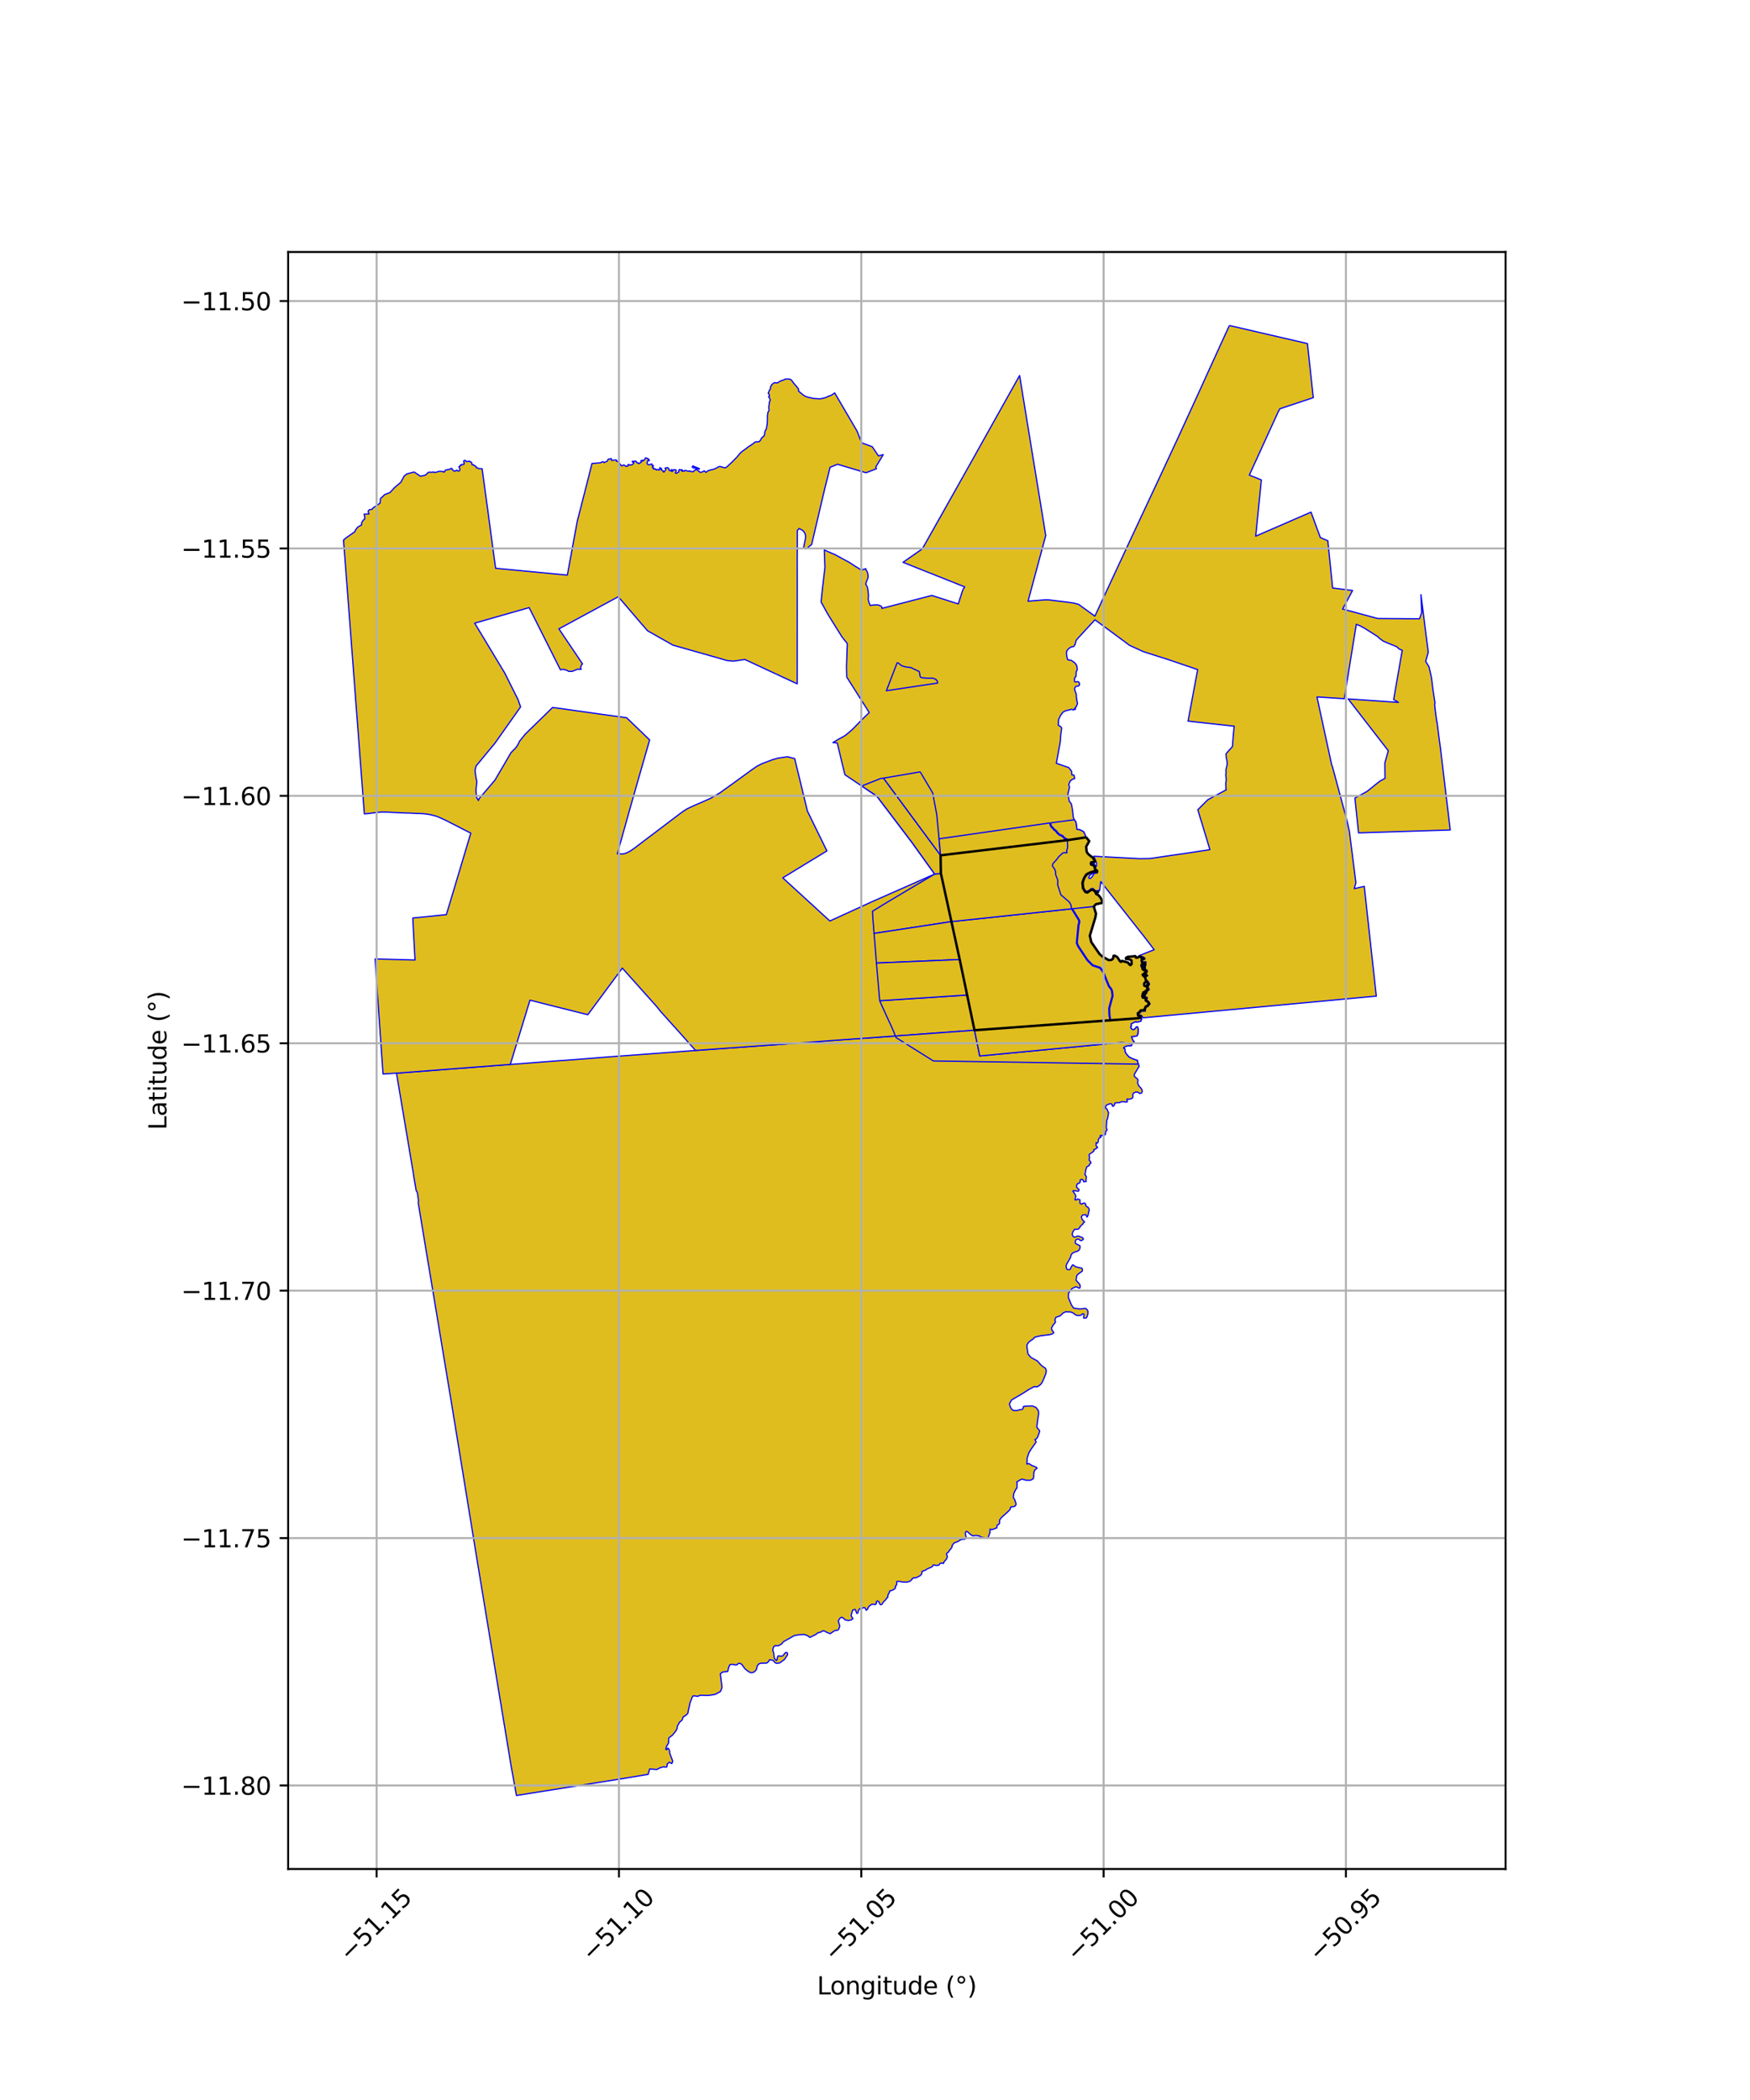<?xml version="1.0" encoding="utf-8" standalone="no"?>
<!DOCTYPE svg PUBLIC "-//W3C//DTD SVG 1.1//EN"
  "http://www.w3.org/Graphics/SVG/1.1/DTD/svg11.dtd">
<svg xmlns:xlink="http://www.w3.org/1999/xlink" width="720pt" height="864pt" viewBox="0 0 720 864" xmlns="http://www.w3.org/2000/svg" version="1.1">
 <defs>
  <style type="text/css">*{stroke-linejoin: round; stroke-linecap: butt}</style>
 </defs>
 <g id="figure_1">
  <g id="patch_1">
   <path d="M 0 864 
L 720 864 
L 720 0 
L 0 0 
z
" style="fill: #ffffff"/>
  </g>
  <g id="axes_1">
   <g id="patch_2">
    <path d="M 118.557 768.96 
L 619.443 768.96 
L 619.443 103.68 
L 118.557 103.68 
z
" style="fill: #ffffff"/>
   </g>
   <g id="PatchCollection_1">
    <path d="M 468.542 418.907 
L 469.748 419.211 
L 469.262 420.221 
L 468.445 420.323 
L 467.565 420.556 
L 467.357 420.289 
L 466.672 420.561 
L 465.307 421.327 
L 465.464 421.756 
L 465.503 422.179 
L 465.135 422.475 
L 465.36 423.1 
L 465.834 423.524 
L 466.303 423.643 
L 466.863 423.403 
L 467.581 422.491 
L 468.058 422.534 
L 468.337 424.013 
L 468.156 424.848 
L 468.175 425.396 
L 467.698 426.257 
L 466.136 426.423 
L 465.511 426.546 
L 466.088 428.001 
L 466.622 428.571 
L 465.722 429.444 
L 465.549 430.15 
L 464.626 430.26 
L 463.699 430.304 
L 462.713 430.688 
L 462.217 431.186 
L 462.879 431.661 
L 462.822 432.441 
L 463.179 433.334 
L 463.935 434.246 
L 464.466 434.866 
L 465.98 435.612 
L 467.98 436.313 
L 468.06 437.065 
L 468.368 437.829 
L 468.702 438.655 
L 466.691 442.014 
L 466.702 442.841 
L 468.063 444.002 
L 468.196 444.496 
L 468.092 445.062 
L 468.094 445.725 
L 468.458 446.589 
L 469.717 448.089 
L 469.971 448.895 
L 469.688 449.749 
L 468.852 449.867 
L 468.002 449.289 
L 467.245 449.316 
L 466.647 449.572 
L 466.248 449.918 
L 466.064 450.344 
L 466.138 451.208 
L 466.005 451.635 
L 465.639 451.971 
L 464.609 452.281 
L 464.195 452.306 
L 463.929 452.115 
L 463.617 452.312 
L 463.798 452.969 
L 463.767 453.371 
L 463.157 453.446 
L 462.415 453.282 
L 461.59 453.235 
L 460.478 453.672 
L 459.134 453.712 
L 458.668 453.899 
L 458.544 454.538 
L 458.197 455.033 
L 457.89 455.199 
L 457.602 454.912 
L 457.621 454.492 
L 457.163 454.099 
L 456.614 454.113 
L 455.414 454.604 
L 455.026 454.901 
L 454.84 455.752 
L 454.934 456 
L 455.4 456.251 
L 455.718 456.917 
L 456.098 457.888 
L 455.7 460.172 
L 455.388 460.886 
L 455.282 462.102 
L 455.149 464.019 
L 455.521 464.925 
L 454.97 465.374 
L 454.783 466.662 
L 454.287 467.123 
L 453.26 467.106 
L 452.661 467.211 
L 452.595 467.505 
L 453.029 467.447 
L 452.982 467.833 
L 452.189 468.303 
L 451.905 468.86 
L 451.816 469.857 
L 451.521 470.285 
L 450.97 470.127 
L 450.959 471.394 
L 451.581 472.101 
L 450.681 472.774 
L 450.031 472.996 
L 450.056 473.606 
L 448.176 474.941 
L 448.122 475.582 
L 448.298 476.27 
L 448.088 477.216 
L 448.78 478.109 
L 448.812 478.56 
L 448.283 478.935 
L 448.119 479.548 
L 447.145 480.075 
L 446.718 481.373 
L 446.534 482.615 
L 446.37 483.263 
L 446.732 483.672 
L 446.959 484.196 
L 446.826 485.461 
L 446.884 486.076 
L 445.884 486.214 
L 445.64 485.608 
L 445.136 485.216 
L 444.49 485.385 
L 444.368 486.438 
L 443.98 486.828 
L 443.295 486.981 
L 442.91 487.938 
L 442.976 488.488 
L 443.997 489.5 
L 443.654 490.128 
L 441.709 489.861 
L 441.405 490.049 
L 442.317 491.36 
L 442.629 492.16 
L 442.27 493.633 
L 442.843 493.698 
L 443.442 493.292 
L 444.318 493.648 
L 444.297 494.307 
L 444.346 495.148 
L 445.132 495.419 
L 445.326 495.141 
L 446.185 494.945 
L 446.644 495.303 
L 446.669 495.926 
L 447.07 496.39 
L 447.64 496.708 
L 447.964 497.205 
L 448.146 497.886 
L 447.917 498.593 
L 447.623 500.086 
L 447.241 500.741 
L 446.694 499.737 
L 445.472 499.874 
L 444.956 500.498 
L 444.998 500.974 
L 445.226 501.749 
L 445.951 502.408 
L 446.201 502.83 
L 445.635 503.207 
L 445.479 503.671 
L 444.47 504.522 
L 444.212 505.12 
L 443.582 505.731 
L 442.675 505.792 
L 442.18 505.742 
L 441.446 506.728 
L 441.08 507.858 
L 441.548 508.74 
L 442.066 508.991 
L 442.514 508.905 
L 443.511 508.493 
L 445.427 509.221 
L 445.747 509.763 
L 445.495 510.054 
L 445.12 510.33 
L 444.636 510.443 
L 443.776 509.817 
L 443.407 509.79 
L 442.907 509.932 
L 442.577 510.218 
L 442.39 510.909 
L 442.504 511.59 
L 444.321 512.547 
L 444.33 513.526 
L 443.926 514.367 
L 443.375 514.756 
L 442.026 515.196 
L 441.252 515.606 
L 440.674 516.329 
L 440.421 517.387 
L 439.341 519.313 
L 438.826 520.14 
L 438.596 521.041 
L 438.866 522.018 
L 439.024 522.258 
L 439.274 522.319 
L 440.056 522.364 
L 440.395 522.108 
L 440.589 521.553 
L 441.165 520.546 
L 441.341 520.414 
L 441.592 520.44 
L 441.839 520.74 
L 442.739 521.226 
L 444.108 521.574 
L 445.068 521.749 
L 445.26 521.979 
L 445.355 522.592 
L 445.263 522.989 
L 443.608 524.172 
L 442.988 524.912 
L 442.715 526.715 
L 444.223 528.41 
L 444.432 529.27 
L 444.254 529.971 
L 443.782 529.92 
L 442.729 529.387 
L 441.052 530.151 
L 439.61 532.036 
L 439.577 533.864 
L 440.8 536.854 
L 441.678 538.166 
L 444.194 538.53 
L 446.629 538.301 
L 447.172 538.723 
L 447.623 539.48 
L 447.588 540.635 
L 447.116 542.016 
L 446.643 542.329 
L 445.82 542.249 
L 445.883 541.626 
L 446.009 541.069 
L 445.906 540.657 
L 445.477 540.52 
L 444.896 541.016 
L 444.26 541.218 
L 443.368 541.248 
L 442.447 540.966 
L 441.676 540.291 
L 440.601 539.815 
L 438.465 539.71 
L 437.537 540.116 
L 436.094 541.431 
L 434.422 541.988 
L 433.983 543.11 
L 434.289 543.796 
L 434.03 544.304 
L 433.402 545.007 
L 432.667 546.281 
L 432.7 547.045 
L 433.567 548.277 
L 433.051 548.766 
L 431.903 549.124 
L 430.315 549.314 
L 428.074 549.598 
L 425.811 550.131 
L 424.924 551.023 
L 423.986 551.608 
L 423.178 552.327 
L 422.558 553.246 
L 422.526 554.219 
L 422.969 557.123 
L 424.179 558.498 
L 426.848 559.959 
L 428.138 561.448 
L 428.999 562.189 
L 429.936 562.783 
L 430.301 563.276 
L 430.461 563.973 
L 430.361 564.931 
L 429.58 566.949 
L 429.202 567.823 
L 428.721 568.863 
L 428.155 569.577 
L 427.73 569.958 
L 426.825 570.558 
L 425.45 570.514 
L 423.256 571.709 
L 420.024 573.757 
L 416.206 575.969 
L 415.298 577.601 
L 415.717 578.989 
L 416.426 580.014 
L 416.953 580.277 
L 418.132 580.392 
L 419.795 579.95 
L 420.335 579.938 
L 420.798 579.702 
L 421.005 579.173 
L 420.977 578.847 
L 421.241 578.621 
L 422.762 578.486 
L 424.772 578.461 
L 426.174 579.027 
L 427.046 580.071 
L 427.308 580.894 
L 427.295 581.881 
L 426.989 583.824 
L 426.604 586.715 
L 426.654 587.34 
L 427.659 588.531 
L 427.767 588.86 
L 427.331 590.085 
L 426.916 591.237 
L 426.355 592.042 
L 425.791 592.289 
L 426.248 593.089 
L 426.233 593.392 
L 424.197 596.264 
L 423.328 597.689 
L 422.728 599.481 
L 422.566 600.125 
L 422.616 600.893 
L 422.459 602.108 
L 422.51 602.34 
L 422.76 602.379 
L 422.934 602.192 
L 423.313 602.156 
L 424.517 602.937 
L 425.35 603.232 
L 426.463 603.727 
L 426.689 604.065 
L 425.749 604.808 
L 425.347 605.862 
L 425.261 607.849 
L 425.063 608.438 
L 423.965 609.028 
L 422.183 609.018 
L 420.64 608.605 
L 420.208 608.606 
L 418.342 609.716 
L 418.475 610.347 
L 418.386 611.179 
L 418.418 612.164 
L 417.91 612.796 
L 417.089 614.49 
L 416.895 616.068 
L 417.627 617.308 
L 417.683 617.785 
L 417.943 618.228 
L 418.045 619.017 
L 417.502 619.772 
L 416.652 619.937 
L 415.853 620.017 
L 415.577 621.045 
L 414.509 622.132 
L 413.217 623.28 
L 412.122 624.264 
L 411.344 625.235 
L 411.202 625.917 
L 411.281 626.563 
L 411.005 627.099 
L 410.282 627.456 
L 410.108 628.625 
L 408.229 629.292 
L 407.353 629.142 
L 407.325 630.486 
L 406.491 632.694 
L 405.773 632.834 
L 403.424 632.343 
L 402.957 631.879 
L 402.34 631.911 
L 401.639 631.702 
L 400.357 631.898 
L 399.594 631.563 
L 397.992 630.156 
L 397.496 630.045 
L 397.215 630.549 
L 397.224 631.347 
L 397.429 632.135 
L 397.504 632.818 
L 397.353 633.08 
L 396.743 633.278 
L 395.952 633.32 
L 395.288 633.515 
L 394.965 633.61 
L 394.479 634.047 
L 392.497 634.855 
L 391.741 635.864 
L 391.703 636.316 
L 391.57 636.728 
L 390.417 638.17 
L 390.261 638.565 
L 389.586 639.005 
L 389.404 639.405 
L 389.795 640.406 
L 389.458 641.346 
L 388.322 642.722 
L 388.233 642.945 
L 388.23 643.187 
L 388.039 643.259 
L 387.423 643.121 
L 386.977 643.153 
L 386.697 643.313 
L 386.341 643.898 
L 385.442 644.107 
L 383.976 643.851 
L 383.451 644.662 
L 381.449 645.503 
L 380.927 645.942 
L 379.305 646.544 
L 379.325 647.042 
L 379.136 647.722 
L 378.476 648.334 
L 377.447 648.89 
L 376.733 649.171 
L 375.973 649.163 
L 375.294 649.481 
L 375.263 649.776 
L 374.36 650.572 
L 373.212 650.944 
L 371.194 650.914 
L 370.732 650.729 
L 369.852 650.654 
L 369.056 650.637 
L 368.922 650.984 
L 368.986 651.467 
L 368.828 652.218 
L 368.565 652.411 
L 368.363 652.56 
L 368.45 653.25 
L 368.179 653.615 
L 367.403 654.175 
L 366.061 654.596 
L 365.895 655.227 
L 365.511 655.869 
L 365.267 656.477 
L 365.284 657.183 
L 364.75 657.574 
L 364.533 658.019 
L 363.309 659.3 
L 362.917 659.992 
L 362.344 660.255 
L 361.946 659.92 
L 361.61 658.996 
L 360.948 658.663 
L 360.46 659.197 
L 360.614 659.722 
L 360.086 660.206 
L 359.593 660.025 
L 359.045 660.04 
L 358.515 660.129 
L 358.038 660.536 
L 357.651 660.761 
L 357.095 661.542 
L 357.036 661.966 
L 356.39 662.521 
L 355.949 661.614 
L 355.689 661.409 
L 355.186 661.451 
L 354.563 661.803 
L 353.667 661.908 
L 353.244 662.447 
L 352.877 663.735 
L 352.482 663.761 
L 351.922 662.228 
L 351.497 662.181 
L 350.796 662.497 
L 350.377 663.922 
L 350.167 664.769 
L 350.911 665.967 
L 350.256 666.494 
L 349.074 666.732 
L 347.812 666.527 
L 346.571 665.422 
L 346.046 665.467 
L 345.502 665.853 
L 344.902 666.914 
L 345.503 668.975 
L 345.237 669.926 
L 344.946 670.476 
L 344.394 670.763 
L 343.331 670.922 
L 341.582 672.158 
L 340.169 671.601 
L 339.277 671.089 
L 338.597 670.911 
L 337.925 671.394 
L 336.476 671.833 
L 335.502 672.55 
L 333.191 673.67 
L 332.464 673.096 
L 330.96 672.467 
L 328.216 672.65 
L 326.752 672.957 
L 322.292 675.479 
L 321.671 676.286 
L 320.379 677.069 
L 318.675 677.145 
L 318.166 677.822 
L 317.922 678.943 
L 318.324 680.136 
L 318.517 681.93 
L 318.781 682.513 
L 319.432 683.205 
L 319.747 682.799 
L 319.793 682.227 
L 319.922 681.745 
L 320.167 681.252 
L 321.381 681.383 
L 322.029 681.278 
L 323.178 679.923 
L 323.872 679.913 
L 324.036 680.787 
L 322.763 682.751 
L 320.876 684.133 
L 319.787 684.351 
L 318.995 684.166 
L 318.053 683.113 
L 316.663 682.836 
L 316.152 683.678 
L 315.469 684.229 
L 312.941 684.3 
L 312.213 684.575 
L 311.573 685.363 
L 311.224 686.855 
L 310.717 687.531 
L 309.927 688.073 
L 309.004 688.212 
L 307.996 687.785 
L 306.487 686.579 
L 305.147 684.733 
L 304.424 684.339 
L 303.797 684.386 
L 303.22 684.938 
L 302.491 685.028 
L 301.648 684.764 
L 300.873 684.775 
L 300.268 684.972 
L 299.798 686.057 
L 299.398 687.698 
L 297.279 687.935 
L 296.375 688.651 
L 297.064 694.284 
L 296.42 695.932 
L 294.279 697.105 
L 292.129 697.478 
L 290.721 697.556 
L 288.137 697.473 
L 286.935 697.948 
L 286.151 697.765 
L 285.184 697.715 
L 284.754 698.393 
L 283.851 700.706 
L 283.578 702.236 
L 283.39 702.779 
L 282.998 704.912 
L 282.362 705.585 
L 281.071 706.448 
L 280.636 707.68 
L 279.52 708.645 
L 279.146 709.427 
L 278.661 710.188 
L 278.645 711.018 
L 278.056 712.189 
L 276.654 713.897 
L 275.164 715.033 
L 275.046 717.145 
L 274.222 718.535 
L 273.921 719.68 
L 274.267 719.922 
L 274.451 719.708 
L 274.703 719.257 
L 275.001 719.343 
L 275.488 720.316 
L 275.54 721.293 
L 276.785 724.589 
L 276.417 725.584 
L 275.364 725.031 
L 274.489 725.801 
L 274.471 726.664 
L 274.271 727.005 
L 273.66 727.096 
L 273.192 726.901 
L 271.554 727.331 
L 270.222 728.029 
L 267.288 727.802 
L 266.667 730.021 
L 257.713 731.516 
L 246.816 733.259 
L 212.482 738.72 
L 210.205 726.137 
L 210.155 725.795 
L 197.692 650.368 
L 195.857 639.207 
L 192.84 620.708 
L 187.816 589.892 
L 185.508 575.797 
L 176.82 523.484 
L 176.103 519.265 
L 172.139 495.289 
L 172.071 494.725 
L 172.191 494.037 
L 171.69 490.548 
L 171.227 489.836 
L 170.152 483.512 
L 170.138 483.235 
L 163.124 441.537 
L 172.315 440.841 
L 185.019 439.845 
L 190.364 439.438 
L 193.835 439.174 
L 195.079 439.079 
L 197.31 438.909 
L 200.784 438.648 
L 209.952 437.941 
L 229.7 436.433 
L 232.635 436.23 
L 235.268 436.034 
L 235.627 436.013 
L 249.26 434.93 
L 286.16 432.186 
L 298.013 431.335 
L 309.977 430.475 
L 311.743 430.347 
L 334.37 428.715 
L 341.736 428.137 
L 367.978 426.261 
L 368.345 426.237 
L 400.932 423.878 
L 456.608 419.732 
L 456.975 419.757 
L 468.542 418.907 
" clip-path="url(#p65346cd54d)" style="fill: #e0bd1f; stroke: #0000ff; stroke-width: 0.5"/>
    <path d="M 505.819 133.92 
L 537.895 141.349 
L 538.065 142.784 
L 540.326 163.611 
L 526.566 168.188 
L 525.839 169.548 
L 521.515 179.015 
L 514.012 195.465 
L 518.959 197.453 
L 516.635 220.595 
L 539.39 210.707 
L 543.219 221.149 
L 543.557 221.294 
L 546.302 222.48 
L 548.275 241.911 
L 556.482 242.949 
L 552.389 250.577 
L 566.816 254.459 
L 584.027 254.586 
L 584.915 252.072 
L 584.622 244.662 
L 585.855 254.434 
L 585.9 254.805 
L 587.622 268.321 
L 586.562 272.094 
L 587.965 274.405 
L 588.931 278.72 
L 589.493 283.215 
L 590.22 288.087 
L 590.261 288.277 
L 590.388 288.913 
L 590.27 290.051 
L 590.648 293.366 
L 591.153 297.013 
L 591.248 297.014 
L 592.089 303.799 
L 592.606 307.543 
L 596.675 341.489 
L 558.937 342.667 
L 557.45 328.353 
L 562.381 325.651 
L 567.657 321.426 
L 569.824 320.223 
L 569.759 313.953 
L 571.181 308.872 
L 554.675 287.563 
L 575.367 288.978 
L 573.388 287.801 
L 576.915 267.545 
L 575.699 267.047 
L 574.693 266.106 
L 569.155 263.817 
L 567.277 262.419 
L 566.984 262.024 
L 561.386 258.454 
L 559.457 257.434 
L 558.021 256.847 
L 553.237 286.429 
L 553.071 287.46 
L 541.841 286.735 
L 547.898 314.7 
L 548.228 315.521 
L 554.183 337.622 
L 555.185 342.136 
L 557.852 363.172 
L 557.18 365.622 
L 561.289 364.663 
L 566.254 409.827 
L 534.655 412.772 
L 470.353 418.757 
L 469.56 417.741 
L 468.57 417.555 
L 468.527 417.057 
L 469.089 416.675 
L 469.534 416.075 
L 471.233 416.028 
L 471.281 415.193 
L 471.62 414.393 
L 472.353 414.078 
L 473.186 412.972 
L 472.576 412.013 
L 471.693 411.389 
L 472.087 410.711 
L 471.911 410.254 
L 470.45 410.319 
L 470.423 410.013 
L 471.085 410.075 
L 471.279 409.334 
L 470.83 409.229 
L 470.375 408.993 
L 470.64 408.582 
L 471.598 408.912 
L 471.971 408.109 
L 471.725 407.832 
L 472.326 407.607 
L 472.75 407.345 
L 472.806 406.859 
L 472.389 406.482 
L 472.449 405.711 
L 472.939 404.885 
L 472.633 404.226 
L 472.61 404.073 
L 471.686 403.168 
L 471.244 402.135 
L 470.932 401.69 
L 470.651 401.167 
L 471.233 401.479 
L 471.468 401.831 
L 472.254 401.439 
L 471.274 400.44 
L 471.773 400.206 
L 472.001 399.743 
L 471.835 399.069 
L 470.356 398.688 
L 470.356 398.428 
L 470.731 398.361 
L 471.208 398.614 
L 471.251 397.694 
L 470.128 397.666 
L 469.984 397.332 
L 470.043 397.067 
L 470.237 397.064 
L 471.13 397.598 
L 471.514 396.955 
L 471.368 396.552 
L 471.458 396.309 
L 471.455 395.716 
L 470.767 395.748 
L 470.473 395.869 
L 470.273 395.851 
L 470.056 395.232 
L 470.11 394.643 
L 470.66 394.824 
L 471.129 394.387 
L 470.563 393.814 
L 468.817 393.097 
L 469.568 392.803 
L 474.85 390.738 
L 471.552 386.409 
L 471.33 386.118 
L 452.886 362.706 
L 452.401 366.465 
L 451.98 366.39 
L 451.645 366.383 
L 451.065 366.6 
L 450.478 366.291 
L 449.653 365.501 
L 449.357 365.633 
L 448.957 365.606 
L 448.673 365.778 
L 448.171 366.284 
L 447.835 366.495 
L 446.823 366.682 
L 446.546 366.472 
L 445.914 365.32 
L 445.669 363.938 
L 445.746 362.477 
L 446.701 360.575 
L 447.635 359.696 
L 448.48 359.295 
L 449.092 359.084 
L 449.692 358.927 
L 450.221 358.873 
L 450.31 358.999 
L 450.036 359.006 
L 448.46 360.072 
L 447.945 360.865 
L 448.003 361.345 
L 448.667 361.398 
L 449.509 360.505 
L 450.053 359.463 
L 450.549 359.265 
L 451.284 359.226 
L 451.639 358.841 
L 451.497 358.005 
L 450.749 357.489 
L 450.375 356.238 
L 450.162 355.863 
L 449.315 355.475 
L 449.152 355.284 
L 449.344 355.063 
L 450.002 355.023 
L 450.196 355.094 
L 450.241 355.517 
L 450.477 355.942 
L 450.728 356.182 
L 450.798 356.597 
L 451.091 356.476 
L 451.171 355.086 
L 450.401 353.178 
L 450.006 352.279 
L 468.91 353.278 
L 473.285 353.199 
L 485.971 351.338 
L 486.335 351.293 
L 490.861 350.639 
L 497.783 349.561 
L 494.178 337.626 
L 494.052 337.283 
L 492.817 333.156 
L 496.97 328.999 
L 500.698 327.01 
L 501.58 326.53 
L 503.876 325.285 
L 504.54 324.937 
L 504.391 324.745 
L 504.357 323.752 
L 504.322 322.055 
L 504.431 321.561 
L 504.475 320.211 
L 504.318 318.997 
L 504.433 317.644 
L 504.369 316.772 
L 504.55 315.92 
L 504.752 315.131 
L 504.861 314.578 
L 504.869 313.741 
L 504.783 312.96 
L 504.595 312.1 
L 504.488 311.495 
L 504.386 310.248 
L 504.664 309.845 
L 507.073 307.132 
L 507.284 304.211 
L 507.357 303.213 
L 507.768 298.781 
L 488.798 296.694 
L 492.755 275.491 
L 480.452 271.311 
L 470.541 268.163 
L 464.752 265.534 
L 461.906 263.414 
L 455.023 258.327 
L 450.494 254.999 
L 443.352 262.748 
L 442.716 263.543 
L 442.376 265.028 
L 441.782 266.006 
L 440.892 266.111 
L 439.878 266.706 
L 439.034 267.573 
L 438.747 268.576 
L 438.916 270.072 
L 439.258 271.42 
L 440.216 271.619 
L 440.689 271.654 
L 441.703 272.334 
L 442.446 272.963 
L 443.063 274.039 
L 443.223 275.465 
L 442.779 276.485 
L 442.699 278.223 
L 442.255 278.777 
L 442.032 279.583 
L 442.107 280.389 
L 442.55 280.641 
L 443.34 280.389 
L 443.809 280.59 
L 444.006 280.943 
L 444.179 281.472 
L 444.006 282.026 
L 443.512 282.278 
L 442.747 282.332 
L 442.289 282.85 
L 442.108 283.632 
L 442.561 284.962 
L 442.651 285.127 
L 442.823 285.722 
L 442.84 286.841 
L 443.032 287.656 
L 442.965 288.108 
L 443.226 288.663 
L 443.214 289.118 
L 443.31 289.488 
L 442.759 290.854 
L 442.439 291.03 
L 442.346 291.16 
L 442.421 291.462 
L 442.52 291.701 
L 442.397 291.898 
L 442.171 291.888 
L 441.979 291.634 
L 441.729 292.059 
L 441.536 292.051 
L 440.842 291.831 
L 438.537 292.425 
L 437.807 292.718 
L 437.187 293.185 
L 436.756 293.781 
L 436.379 294.281 
L 435.514 296.087 
L 435.391 298.358 
L 436.511 299.039 
L 436.815 299.606 
L 436.455 302.051 
L 436.239 305.122 
L 435.736 307.877 
L 434.607 314.029 
L 439.71 315.8 
L 440.84 317.244 
L 441.015 318.806 
L 441.883 318.913 
L 442.132 320.322 
L 441.058 320.727 
L 440.266 321.417 
L 439.725 322.803 
L 440.036 323.963 
L 439.336 326.772 
L 439.653 328.138 
L 439.918 329.547 
L 440.828 330.845 
L 441.211 333.004 
L 441.608 336.261 
L 441.984 337.269 
L 442.673 338.248 
L 443.09 341.219 
L 444.416 341.444 
L 445.853 342.223 
L 446.885 344.491 
L 439.515 345.617 
L 439.15 345.669 
L 386.976 351.908 
L 387.117 359.382 
L 391.486 379.172 
L 394.852 394.778 
L 397.928 409.377 
L 400.932 423.878 
L 368.345 426.237 
L 367.978 426.261 
L 341.736 428.137 
L 334.37 428.715 
L 309.977 430.475 
L 298.013 431.335 
L 286.16 432.186 
L 277.643 422.631 
L 277.383 422.381 
L 271.719 416.059 
L 270.186 414.133 
L 256.039 398.312 
L 241.846 417.483 
L 227.621 413.923 
L 227.266 413.833 
L 218.05 411.493 
L 216.578 416.297 
L 216.48 416.64 
L 209.952 437.941 
L 195.079 439.079 
L 185.019 439.845 
L 163.124 441.537 
L 157.584 441.89 
L 156.219 422.246 
L 154.927 403.424 
L 154.312 394.53 
L 170.748 394.971 
L 169.822 377.699 
L 183.653 376.308 
L 193.698 342.765 
L 193.277 342.559 
L 192.098 341.976 
L 189.925 340.862 
L 185.644 338.666 
L 184.107 337.879 
L 182.477 337.083 
L 180.231 336.078 
L 179.601 335.844 
L 178.436 335.516 
L 177.281 335.229 
L 176.133 335.017 
L 174.384 334.803 
L 173.604 334.751 
L 172.396 334.695 
L 171.767 334.695 
L 171.187 334.691 
L 170.456 334.644 
L 169.898 334.592 
L 169.276 334.564 
L 168.39 334.528 
L 167.722 334.5 
L 166.842 334.503 
L 165.533 334.446 
L 162.329 334.284 
L 160.01 334.173 
L 157.697 334.095 
L 156.385 334.144 
L 155.097 334.273 
L 153.313 334.496 
L 152.273 334.629 
L 151.031 334.763 
L 149.903 334.849 
L 149.826 333.796 
L 148.676 318.851 
L 147.359 301.42 
L 145.027 270.631 
L 142 230.919 
L 141.325 222.221 
L 142.06 221.525 
L 146.011 218.74 
L 146.312 217.96 
L 147.232 216.823 
L 148.768 215.96 
L 148.768 215.149 
L 149.323 214.163 
L 150.104 213.436 
L 150.073 212.793 
L 149.803 211.524 
L 151.827 211.456 
L 151.47 210.56 
L 151.629 209.993 
L 152.128 209.66 
L 153.044 209.554 
L 153.512 208.941 
L 154.753 208.156 
L 156.382 206.971 
L 156.538 205.129 
L 158.328 203.459 
L 160.455 202.643 
L 162.383 200.546 
L 164.914 198.416 
L 166.247 195.907 
L 167.365 195 
L 170.383 194.187 
L 173.004 195.948 
L 175.055 195.469 
L 176.104 194.445 
L 176.369 194.283 
L 177.019 194.264 
L 177.828 194.317 
L 178.182 194.159 
L 178.363 194.176 
L 178.739 194.4 
L 179.053 194.305 
L 179.295 194.324 
L 180.373 193.993 
L 180.814 193.891 
L 182.343 193.987 
L 182.456 194.204 
L 182.713 194.24 
L 182.857 194.126 
L 183.297 193.335 
L 183.677 193.384 
L 184.365 193.142 
L 184.611 193.165 
L 185.172 193.012 
L 185.37 192.901 
L 185.416 192.796 
L 185.656 192.688 
L 185.945 192.776 
L 186.091 193.231 
L 186.878 193.819 
L 187.367 193.766 
L 187.896 193.423 
L 188.336 193.739 
L 188.797 193.787 
L 189.054 193.677 
L 189.169 193.292 
L 189.164 192.918 
L 188.981 192.369 
L 188.787 192.079 
L 189.416 191.705 
L 189.4 191.545 
L 189.34 191.462 
L 189.416 191.304 
L 189.623 191.436 
L 189.833 191.367 
L 189.925 191.277 
L 189.932 191.096 
L 190.372 191.043 
L 190.595 191.119 
L 190.822 191.04 
L 190.921 190.871 
L 191.003 190.653 
L 190.973 190.461 
L 190.796 190.173 
L 190.794 189.627 
L 191.082 189.387 
L 191.394 189.49 
L 191.663 189.647 
L 191.802 189.888 
L 192.874 189.839 
L 193.087 189.718 
L 193.373 189.853 
L 193.73 190.181 
L 193.96 190.165 
L 194.125 190.613 
L 194.188 190.721 
L 194.093 190.949 
L 194.307 191.224 
L 194.636 191.251 
L 194.767 191.156 
L 194.852 191.19 
L 194.865 191.354 
L 195.004 191.507 
L 195.725 191.8 
L 195.854 191.916 
L 195.905 192.233 
L 196.083 192.53 
L 196.204 192.462 
L 196.377 192.463 
L 196.932 192.786 
L 197.088 192.848 
L 197.23 192.797 
L 198.357 192.864 
L 198.559 194.356 
L 200.635 209.534 
L 202.74 225.239 
L 203.909 233.802 
L 209.864 234.367 
L 233.418 236.614 
L 237.474 214.592 
L 242.045 196.704 
L 242.136 196.347 
L 243.572 190.672 
L 243.732 190.681 
L 247.041 190.394 
L 247.878 189.959 
L 248.21 190.003 
L 248.499 190.337 
L 249.85 189.734 
L 250.214 188.93 
L 251.477 188.682 
L 251.607 189.413 
L 253.597 189.238 
L 253.679 189.784 
L 254.364 189.944 
L 255.679 191.65 
L 255.883 191.68 
L 256.643 191.269 
L 257.651 191.901 
L 258.366 191.725 
L 258.308 191.269 
L 258.688 191.078 
L 259.083 191.402 
L 260.032 191.182 
L 260.529 190.843 
L 260.763 190.299 
L 260.222 190.093 
L 260.106 189.843 
L 260.456 189.77 
L 260.763 189.947 
L 261.172 189.697 
L 261.663 189.767 
L 262.057 190.385 
L 262.554 190.43 
L 262.817 190.797 
L 263.474 190.356 
L 263.869 190.135 
L 263.694 189.533 
L 264.001 189.415 
L 264.161 189.709 
L 264.527 189.607 
L 264.464 189.331 
L 264.533 189.278 
L 264.596 189.388 
L 264.815 189.388 
L 265.13 189.189 
L 265.458 188.694 
L 265.522 188.422 
L 265.659 188.353 
L 266.104 188.579 
L 266.398 188.562 
L 266.501 188.805 
L 266.904 188.874 
L 267.093 189.164 
L 267.116 189.546 
L 267.018 189.627 
L 266.846 189.435 
L 266.547 189.522 
L 266.363 189.806 
L 266.217 190.774 
L 266.589 191.136 
L 267.134 191.189 
L 268.242 190.88 
L 268.172 191.183 
L 268.329 191.446 
L 268.839 191.563 
L 268.872 191.654 
L 268.521 191.869 
L 268.395 192.22 
L 268.631 192.425 
L 268.742 192.466 
L 268.862 192.399 
L 268.909 192.418 
L 268.787 192.537 
L 268.769 192.866 
L 268.928 192.985 
L 269.157 192.929 
L 269.31 192.91 
L 269.409 193.018 
L 269.587 193.004 
L 269.691 192.918 
L 269.78 193.018 
L 269.901 193.131 
L 269.975 193.302 
L 270.129 193.371 
L 270.317 193.251 
L 270.525 193.164 
L 270.602 193.147 
L 270.904 193.272 
L 271.136 193.42 
L 271.428 193.124 
L 271.454 193.013 
L 271.354 192.788 
L 271.506 192.528 
L 271.506 192.424 
L 271.597 192.342 
L 271.669 192.672 
L 271.805 192.872 
L 271.933 192.917 
L 272.284 192.778 
L 272.141 192.902 
L 272.055 193.168 
L 272.132 193.353 
L 272.511 193.623 
L 272.714 193.642 
L 272.979 194.164 
L 273.136 194.216 
L 273.298 194.149 
L 273.33 193.91 
L 273.875 193.341 
L 273.971 192.918 
L 273.873 192.812 
L 273.602 192.646 
L 273.607 192.563 
L 273.844 192.608 
L 274.531 192.367 
L 274.952 192.574 
L 275.109 192.821 
L 275.285 192.969 
L 275.246 193.314 
L 275.286 193.499 
L 275.569 193.58 
L 275.853 193.708 
L 276.206 193.414 
L 276.384 193.142 
L 276.492 193.355 
L 276.203 193.526 
L 276.198 193.79 
L 276.541 193.992 
L 277.127 193.383 
L 277.12 193.251 
L 277.208 193.204 
L 277.366 193.325 
L 277.996 193.306 
L 278.174 193.422 
L 278.193 193.918 
L 278.008 194.128 
L 277.877 194.519 
L 277.965 194.652 
L 278.308 194.736 
L 279.268 194.183 
L 279.286 193.888 
L 279.198 193.682 
L 279.638 193.124 
L 279.992 193.411 
L 280.325 193.407 
L 280.575 193.221 
L 280.725 193.446 
L 280.552 193.663 
L 280.641 193.865 
L 280.837 193.895 
L 281.103 193.756 
L 281.388 193.865 
L 281.639 193.73 
L 281.781 193.505 
L 283.427 193.905 
L 283.703 193.696 
L 283.965 193.975 
L 284.115 194.01 
L 284.489 193.906 
L 284.916 194.134 
L 285.367 193.961 
L 285.522 193.676 
L 286.271 193.266 
L 286.162 192.833 
L 286.243 192.56 
L 286.209 192.314 
L 285.907 192.26 
L 285.441 192.627 
L 285.302 192.404 
L 284.871 192.314 
L 284.86 191.891 
L 285.178 191.684 
L 285.779 192.036 
L 286.994 192.464 
L 287.795 192.87 
L 287.564 193.094 
L 287.233 192.74 
L 286.915 192.693 
L 286.689 192.929 
L 286.894 193.432 
L 288.142 194.355 
L 288.896 194.181 
L 289.74 193.708 
L 290.492 194.36 
L 291.115 193.754 
L 292.105 193.411 
L 293.304 193.141 
L 293.894 192.945 
L 294.59 192.659 
L 295.583 192.081 
L 296.166 191.895 
L 298.214 192.484 
L 298.968 192.164 
L 301.29 190.003 
L 302.876 188.377 
L 303.555 187.638 
L 304.185 186.833 
L 304.741 186.26 
L 305.397 185.668 
L 306.241 185.082 
L 307.264 184.323 
L 307.962 183.753 
L 308.771 183.28 
L 309.622 182.689 
L 310.769 181.803 
L 312.248 181.753 
L 312.639 181.387 
L 313.028 180.864 
L 313.366 180.136 
L 314.041 179.631 
L 314.442 179.152 
L 314.57 178.686 
L 314.636 177.857 
L 314.88 177.119 
L 315.342 176.383 
L 315.414 175.71 
L 315.517 175.219 
L 315.613 174.804 
L 315.665 174.122 
L 315.725 173.447 
L 315.737 172.76 
L 315.746 172.149 
L 315.736 171.103 
L 315.861 170.177 
L 315.934 169.694 
L 316.092 169.39 
L 316.287 169.095 
L 316.407 168.653 
L 316.316 168.16 
L 316.285 167.795 
L 316.319 167.144 
L 316.493 166.007 
L 316.554 165.351 
L 316.933 164.554 
L 316.232 163.176 
L 316.547 163.138 
L 316.418 162.187 
L 316.062 161.826 
L 316.24 161.368 
L 316.511 160.673 
L 316.949 159.991 
L 317.017 159.183 
L 317.141 158.89 
L 317.413 158.502 
L 317.755 158.038 
L 318.122 157.747 
L 318.54 157.495 
L 318.929 157.409 
L 319.607 157.597 
L 319.982 157.447 
L 320.445 157.154 
L 320.906 156.901 
L 321.478 156.586 
L 322.372 156.352 
L 322.995 155.976 
L 323.654 155.921 
L 324.417 155.919 
L 325.107 156.044 
L 325.609 156.353 
L 325.895 156.753 
L 326.305 157.314 
L 326.732 157.86 
L 327.667 158.956 
L 328.373 159.819 
L 328.565 160.202 
L 328.48 160.813 
L 329.137 161.406 
L 330.224 162.305 
L 331.145 162.967 
L 332.501 163.454 
L 333.492 163.633 
L 334.58 163.922 
L 336.066 164.019 
L 337.497 164.087 
L 339.05 163.767 
L 340.191 163.362 
L 340.946 162.939 
L 341.507 162.86 
L 342.4 162.363 
L 343.409 161.641 
L 348.51 170.356 
L 352.625 177.378 
L 354.507 182.187 
L 358.854 183.778 
L 361.422 187.586 
L 363.405 187.028 
L 360.315 192.161 
L 360.586 192.878 
L 356.297 194.507 
L 344.603 191.018 
L 341.516 192.271 
L 339.205 201.56 
L 339.114 201.922 
L 333.918 224.079 
L 333.193 224.57 
L 332.183 225.523 
L 331.433 225.85 
L 330.91 225.491 
L 330.662 225.098 
L 330.993 223.492 
L 331.368 221.732 
L 331.444 220.66 
L 331.358 219.986 
L 330.969 219.092 
L 330.696 218.711 
L 330.061 218.107 
L 328.76 217.461 
L 328.052 218.264 
L 328.051 218.413 
L 328.017 227.815 
L 327.995 228.327 
L 328.012 240.919 
L 327.996 281.349 
L 312.953 274.361 
L 306.435 271.323 
L 301.789 272.022 
L 299.135 271.769 
L 294.079 270.314 
L 285.729 267.941 
L 276.936 265.459 
L 266.44 259.534 
L 264.446 257.235 
L 264.171 256.945 
L 254.393 245.503 
L 230.918 258.211 
L 230.589 258.399 
L 229.935 258.694 
L 239.66 273.135 
L 239.398 273.362 
L 238.886 274.497 
L 238.915 274.94 
L 239.123 275.283 
L 238.923 275.393 
L 237.538 275.347 
L 236.489 275.798 
L 235.359 276.233 
L 234.001 276.22 
L 233.13 275.751 
L 232.003 275.43 
L 231.13 275.454 
L 230.572 275.581 
L 217.715 249.993 
L 195.301 256.383 
L 201.915 267.354 
L 207.708 276.971 
L 213.122 287.817 
L 214.187 290.841 
L 203.631 305.778 
L 195.861 315.164 
L 195.435 316.97 
L 195.814 319.798 
L 196.197 321.512 
L 195.826 325.22 
L 196.058 327.968 
L 196.827 329.353 
L 197.083 328.638 
L 200.654 324.472 
L 203.653 320.936 
L 208.012 313.493 
L 210.255 309.633 
L 212.081 307.801 
L 213.055 306.459 
L 213.739 304.981 
L 216.067 302.084 
L 227.353 291.066 
L 231.48 291.615 
L 231.59 291.639 
L 249.119 294.105 
L 254.617 294.848 
L 254.981 294.9 
L 257.796 295.287 
L 267.286 304.427 
L 262.765 320.127 
L 259.472 331.686 
L 253.981 351.288 
L 256.141 351.314 
L 256.732 351.25 
L 257.339 351.086 
L 258.208 350.723 
L 259.473 350.047 
L 260.935 349.017 
L 276.672 337.097 
L 279.964 334.616 
L 281.244 333.692 
L 282.581 332.847 
L 283.755 332.259 
L 285.896 331.278 
L 289.562 329.706 
L 292.506 328.371 
L 296.178 326.214 
L 302.613 321.583 
L 306.597 318.688 
L 309.508 316.56 
L 311.472 315.227 
L 313.563 314.171 
L 317.773 312.583 
L 320.202 311.884 
L 323.954 311.353 
L 326.953 312.101 
L 332.199 333.712 
L 340.21 350.1 
L 334.131 353.798 
L 327.513 357.834 
L 322.057 361.177 
L 331.87 370.161 
L 341.436 378.921 
L 358.439 371.135 
L 358.769 370.983 
L 384.545 359.611 
L 375.148 346.524 
L 365.616 333.953 
L 360.75 327.547 
L 354.526 323.383 
L 347.977 318.973 
L 347.596 318.716 
L 344.474 305.691 
L 342.682 305.517 
L 344.615 304.351 
L 346.788 303.153 
L 347.736 302.599 
L 348.534 301.961 
L 348.819 301.723 
L 350.171 300.578 
L 351.586 299.224 
L 353.144 297.589 
L 354.798 295.922 
L 356.285 294.465 
L 357.62 293.16 
L 348.364 278.542 
L 348.273 274.102 
L 348.598 265 
L 348.567 264.73 
L 346.497 262.16 
L 344.636 259.203 
L 340.551 252.63 
L 337.889 247.789 
L 337.839 247.433 
L 338.413 241.801 
L 339.4 233.473 
L 339.162 226.7 
L 339.147 226.271 
L 339.827 226.571 
L 342.17 227.621 
L 343.651 228.231 
L 346.076 229.575 
L 349.378 231.351 
L 351.62 232.815 
L 354.354 234.518 
L 356.255 233.963 
L 356.021 234.222 
L 356.371 234.56 
L 356.658 234.972 
L 356.927 235.584 
L 357.15 236.65 
L 357.154 237.229 
L 357.013 238.071 
L 356.535 239.158 
L 356.171 240.363 
L 356.561 240.94 
L 356.912 241.715 
L 357.113 242.991 
L 357.323 244.997 
L 357.202 246.432 
L 357.41 247.547 
L 358.036 249.12 
L 359.058 248.932 
L 360.296 248.876 
L 361.052 248.859 
L 361.982 249.101 
L 362.584 249.495 
L 362.879 249.804 
L 362.797 250.313 
L 363.303 250.182 
L 383.381 244.989 
L 394.264 248.466 
L 395.958 243.172 
L 396.388 242.196 
L 396.908 241.467 
L 371.523 231.357 
L 371.989 231.05 
L 371.835 231.131 
L 379.461 225.825 
L 388.79 209.284 
L 395.784 196.84 
L 395.975 196.516 
L 408.149 174.766 
L 419.496 154.499 
L 424.198 183.34 
L 429.398 215.071 
L 430.242 220.348 
L 422.968 247.353 
L 425.737 247.122 
L 427.888 246.954 
L 429.868 246.8 
L 431.28 246.786 
L 439.225 247.739 
L 441.864 248.14 
L 443.684 248.627 
L 444.019 248.837 
L 450.465 253.506 
L 457.111 239.201 
L 464.019 224.351 
L 470.905 209.63 
L 477.829 194.841 
L 484.762 179.924 
L 492.659 162.706 
L 498.401 150.091 
L 504.619 136.486 
L 505.819 133.92 
M 369.557 272.683 
L 370.187 273.324 
L 371.082 273.914 
L 371.93 274.216 
L 372.929 274.432 
L 374.924 274.688 
L 375.879 275.205 
L 377.793 276.094 
L 378.207 276.297 
L 378.382 277.222 
L 378.594 278.401 
L 378.836 278.65 
L 379.178 278.808 
L 380.236 278.943 
L 382.287 279.028 
L 383.514 278.959 
L 384.142 279.14 
L 385.038 279.496 
L 385.657 280.284 
L 385.796 281.031 
L 372.693 282.981 
L 364.686 284.201 
L 369.07 272.77 
L 369.557 272.683 
" clip-path="url(#p65346cd54d)" style="fill: #e0bd1f; stroke: #0000ff; stroke-width: 0.5"/>
    <path d="M 387.117 359.382 
L 391.486 379.172 
L 359.598 384.03 
L 359.573 383.476 
L 359.435 381.873 
L 359.355 380.692 
L 359.307 380.101 
L 359.27 379.539 
L 359.178 378.536 
L 359.053 376.756 
L 359.013 375.481 
L 358.982 374.905 
L 365.52 370.913 
L 384.545 359.611 
L 387.117 359.382 
" clip-path="url(#p65346cd54d)" style="fill: #e0bd1f; stroke: #0000ff; stroke-width: 0.5"/>
    <path d="M 363.519 320.148 
L 363.718 320.448 
L 386.976 351.908 
L 387.117 359.382 
L 384.545 359.611 
L 375.148 346.524 
L 365.616 333.953 
L 360.75 327.547 
L 354.526 323.383 
L 362.293 320.315 
L 363.151 320.198 
L 363.519 320.148 
" clip-path="url(#p65346cd54d)" style="fill: #e0bd1f; stroke: #0000ff; stroke-width: 0.5"/>
    <path d="M 378.595 317.568 
L 383.713 326.187 
L 385.4 335.107 
L 386.351 345.114 
L 386.976 351.908 
L 363.718 320.448 
L 363.519 320.148 
L 378.595 317.568 
" clip-path="url(#p65346cd54d)" style="fill: #e0bd1f; stroke: #0000ff; stroke-width: 0.5"/>
    <path d="M 441.984 337.269 
L 442.673 338.248 
L 443.09 341.219 
L 444.416 341.444 
L 445.853 342.223 
L 446.885 344.491 
L 439.515 345.617 
L 439.293 345.346 
L 438.025 344.656 
L 437.179 343.768 
L 436.13 343.326 
L 435.374 342.749 
L 434.394 341.535 
L 433.991 341.35 
L 433.299 340.552 
L 432.725 339.996 
L 432.352 339.189 
L 432.365 338.541 
L 441.984 337.269 
" clip-path="url(#p65346cd54d)" style="fill: #e0bd1f; stroke: #0000ff; stroke-width: 0.5"/>
    <path d="M 446.885 344.491 
L 448.15 346.07 
L 446.862 348.351 
L 447.093 350.418 
L 447.531 351.152 
L 448.189 351.796 
L 449.521 352.784 
L 450.564 354.332 
L 450.303 354.607 
L 448.974 354.781 
L 448.788 355.333 
L 448.993 355.747 
L 449.748 355.923 
L 450.253 356.372 
L 450.505 357.494 
L 451.415 358.446 
L 451.292 358.821 
L 450.109 358.435 
L 448.435 358.998 
L 446.975 359.745 
L 446.044 361.176 
L 445.349 363.202 
L 445.583 365.471 
L 446.516 366.971 
L 447.315 367.231 
L 449.142 365.994 
L 450.082 366.332 
L 450.59 367.008 
L 451.641 366.914 
L 451.795 366.966 
L 451.614 367.113 
L 451.027 367.271 
L 450.932 367.755 
L 451.88 368.248 
L 452.68 369.172 
L 453.376 370.44 
L 453.438 371.479 
L 450.904 372.023 
L 450.417 372.491 
L 450.012 372.966 
L 441.231 373.878 
L 441.015 372.332 
L 440.304 370.956 
L 436.788 367.946 
L 435.508 363.94 
L 435.586 362.147 
L 434.696 359.755 
L 434.643 358.54 
L 434.282 357.477 
L 433.351 356.143 
L 433.528 355.5 
L 435.046 353.849 
L 435.836 352.744 
L 437.453 351.273 
L 437.944 351.213 
L 438.997 351.287 
L 439.448 350.834 
L 439.219 350.294 
L 439.241 349.901 
L 439.63 348.854 
L 439.515 345.617 
L 446.885 344.491 
" clip-path="url(#p65346cd54d)" style="fill: #e0bd1f; stroke: #0000ff; stroke-width: 0.5"/>
    <path d="M 397.928 409.377 
L 400.932 423.878 
L 368.345 426.237 
L 368.247 425.948 
L 367.77 424.628 
L 366.537 421.824 
L 365.495 419.602 
L 364.377 417.165 
L 363.645 415.548 
L 363.311 414.797 
L 362.714 413.507 
L 362.165 412.282 
L 361.966 411.724 
L 397.928 409.377 
" clip-path="url(#p65346cd54d)" style="fill: #e0bd1f; stroke: #0000ff; stroke-width: 0.5"/>
    <path d="M 446.885 344.491 
L 448.15 346.07 
L 446.862 348.351 
L 447.093 350.418 
L 447.531 351.152 
L 448.189 351.796 
L 449.521 352.784 
L 450.564 354.332 
L 450.303 354.607 
L 448.974 354.781 
L 448.788 355.333 
L 448.993 355.747 
L 449.748 355.923 
L 450.253 356.372 
L 450.505 357.494 
L 451.415 358.446 
L 451.292 358.821 
L 450.109 358.435 
L 448.435 358.998 
L 446.975 359.745 
L 446.044 361.176 
L 445.349 363.202 
L 445.583 365.471 
L 446.516 366.971 
L 447.315 367.231 
L 449.142 365.994 
L 450.082 366.332 
L 450.59 367.008 
L 451.641 366.914 
L 451.795 366.966 
L 451.614 367.113 
L 451.027 367.271 
L 450.932 367.755 
L 451.88 368.248 
L 452.68 369.172 
L 453.376 370.44 
L 453.438 371.479 
L 450.904 372.023 
L 450.417 372.491 
L 450.012 372.966 
L 450.93 375.931 
L 450.631 377.561 
L 448.386 384.993 
L 448.983 387.594 
L 452.348 392.469 
L 453.639 393.61 
L 456.149 395.022 
L 457.263 394.938 
L 457.904 394.461 
L 458.139 393.258 
L 458.628 393.172 
L 459.706 393.816 
L 460.796 395.484 
L 461.203 395.739 
L 461.634 395.348 
L 464.168 396.046 
L 464.441 396.555 
L 465.032 397.09 
L 465.561 396.69 
L 465.49 395.872 
L 465.55 395.277 
L 465.269 394.913 
L 464.014 394.559 
L 463.261 394.58 
L 463.218 394.164 
L 463.919 393.686 
L 467.136 393.379 
L 467.409 394.024 
L 468.141 393.939 
L 468.734 393.48 
L 470.333 394.144 
L 470.739 394.413 
L 470.618 394.539 
L 469.974 394.133 
L 469.779 394.254 
L 469.691 395.284 
L 469.815 395.792 
L 470.07 396.215 
L 470.536 396.265 
L 470.867 396.097 
L 471.118 396.069 
L 471.017 396.245 
L 470.951 396.572 
L 471.137 396.915 
L 471.013 397.137 
L 470.339 396.695 
L 469.857 396.726 
L 469.634 397.051 
L 469.637 397.411 
L 469.915 398.022 
L 470.899 398.035 
L 470.904 398.244 
L 470.436 398.198 
L 470.072 398.256 
L 470.041 398.64 
L 470.38 399.033 
L 471.581 399.296 
L 471.708 399.711 
L 471.545 399.997 
L 471.053 400.177 
L 470.9 400.263 
L 470.957 400.498 
L 471.811 401.342 
L 471.549 401.402 
L 471.106 401.017 
L 470.441 400.855 
L 470.108 400.956 
L 470.299 401.392 
L 470.783 401.706 
L 471.126 402.152 
L 471.45 403.369 
L 472.019 403.929 
L 470.986 404.265 
L 470.689 404.819 
L 470.77 405.491 
L 471.393 405.801 
L 472.046 405.048 
L 472.436 404.684 
L 472.582 404.938 
L 472.142 405.661 
L 472.005 406.642 
L 472.413 406.925 
L 472.187 407.301 
L 471.312 407.686 
L 471.577 408.167 
L 471.474 408.558 
L 470.498 408.217 
L 470.108 409.062 
L 470.91 409.44 
L 470.87 409.77 
L 469.948 409.673 
L 469.991 409.939 
L 470.202 410.477 
L 471.547 410.573 
L 471.524 410.917 
L 471.328 411.309 
L 471.36 411.594 
L 472.34 412.276 
L 472.775 412.954 
L 472.136 413.791 
L 471.371 414.127 
L 470.939 415.097 
L 470.902 415.632 
L 469.332 415.686 
L 468.827 416.391 
L 468.12 416.904 
L 468.24 417.848 
L 469.272 418.05 
L 469.375 418.583 
L 468.542 418.907 
L 456.975 419.757 
L 456.608 419.732 
L 400.932 423.878 
L 397.928 409.377 
L 394.852 394.778 
L 391.486 379.172 
L 387.117 359.382 
L 386.976 351.908 
L 439.15 345.669 
L 439.515 345.617 
L 446.885 344.491 
" clip-path="url(#p65346cd54d)" style="fill: #e0bd1f; stroke: #0000ff; stroke-width: 0.5"/>
    <path d="M 432.011 338.576 
L 431.996 339.292 
L 432.422 340.214 
L 433.033 340.807 
L 433.767 341.652 
L 434.164 341.834 
L 435.118 343.015 
L 435.945 343.647 
L 436.968 344.078 
L 437.802 344.954 
L 439.15 345.669 
L 386.976 351.908 
L 386.351 345.114 
L 432.011 338.576 
" clip-path="url(#p65346cd54d)" style="fill: #e0bd1f; stroke: #0000ff; stroke-width: 0.5"/>
    <path d="M 440.863 373.921 
L 443.792 378.689 
L 443.89 379.295 
L 443.55 380.569 
L 442.838 388.029 
L 443.458 389.437 
L 447.247 395.133 
L 449.447 397.329 
L 452.487 398.325 
L 453.649 399.838 
L 456.065 405.803 
L 457.019 407.018 
L 457.32 407.766 
L 457.561 409.689 
L 456.174 414.795 
L 456.271 417.627 
L 456.608 419.732 
L 400.932 423.878 
L 397.928 409.377 
L 394.852 394.778 
L 391.486 379.172 
L 440.863 373.921 
" clip-path="url(#p65346cd54d)" style="fill: #e0bd1f; stroke: #0000ff; stroke-width: 0.5"/>
    <path d="M 450.012 372.966 
L 450.93 375.931 
L 450.631 377.561 
L 448.386 384.993 
L 448.983 387.594 
L 452.348 392.469 
L 453.639 393.61 
L 456.149 395.022 
L 457.263 394.938 
L 457.904 394.461 
L 458.139 393.258 
L 458.628 393.172 
L 459.706 393.816 
L 460.796 395.484 
L 461.203 395.739 
L 461.634 395.348 
L 464.168 396.046 
L 464.441 396.555 
L 465.032 397.09 
L 465.561 396.69 
L 465.49 395.872 
L 465.55 395.277 
L 465.269 394.913 
L 464.014 394.559 
L 463.261 394.58 
L 463.218 394.164 
L 463.919 393.686 
L 467.136 393.379 
L 467.409 394.024 
L 468.141 393.939 
L 468.734 393.48 
L 470.333 394.144 
L 470.739 394.413 
L 470.618 394.539 
L 469.974 394.133 
L 469.779 394.254 
L 469.691 395.284 
L 469.815 395.792 
L 470.07 396.215 
L 470.536 396.265 
L 470.867 396.097 
L 471.118 396.069 
L 471.017 396.245 
L 470.951 396.572 
L 471.137 396.915 
L 471.013 397.137 
L 470.339 396.695 
L 469.857 396.726 
L 469.634 397.051 
L 469.637 397.411 
L 469.915 398.022 
L 470.899 398.035 
L 470.904 398.244 
L 470.436 398.198 
L 470.072 398.256 
L 470.041 398.64 
L 470.38 399.033 
L 471.581 399.296 
L 471.708 399.711 
L 471.545 399.997 
L 471.053 400.177 
L 470.9 400.263 
L 470.957 400.498 
L 471.811 401.342 
L 471.549 401.402 
L 471.106 401.017 
L 470.441 400.855 
L 470.108 400.956 
L 470.299 401.392 
L 470.783 401.706 
L 471.126 402.152 
L 471.45 403.369 
L 472.019 403.929 
L 470.986 404.265 
L 470.689 404.819 
L 470.77 405.491 
L 471.393 405.801 
L 472.046 405.048 
L 472.436 404.684 
L 472.582 404.938 
L 472.142 405.661 
L 472.005 406.642 
L 472.413 406.925 
L 472.187 407.301 
L 471.312 407.686 
L 471.577 408.167 
L 471.474 408.558 
L 470.498 408.217 
L 470.108 409.062 
L 470.91 409.44 
L 470.87 409.77 
L 469.948 409.673 
L 469.991 409.939 
L 470.202 410.477 
L 471.547 410.573 
L 471.524 410.917 
L 471.328 411.309 
L 471.36 411.594 
L 472.34 412.276 
L 472.775 412.954 
L 472.136 413.791 
L 471.371 414.127 
L 470.939 415.097 
L 470.902 415.632 
L 469.332 415.686 
L 468.827 416.391 
L 468.12 416.904 
L 468.24 417.848 
L 469.272 418.05 
L 469.375 418.583 
L 468.542 418.907 
L 456.975 419.757 
L 456.635 417.591 
L 456.541 414.837 
L 457.934 409.717 
L 457.677 407.672 
L 457.338 406.83 
L 456.384 405.616 
L 453.969 399.653 
L 452.708 398.01 
L 449.643 397.006 
L 447.531 394.897 
L 443.78 389.259 
L 443.211 387.968 
L 443.911 380.635 
L 444.264 379.314 
L 444.141 378.557 
L 441.231 373.878 
L 450.012 372.966 
" clip-path="url(#p65346cd54d)" style="fill: #e0bd1f; stroke: #0000ff; stroke-width: 0.5"/>
    <path d="M 439.15 345.669 
L 439.261 348.794 
L 438.879 349.825 
L 438.849 350.36 
L 439.015 350.749 
L 438.857 350.908 
L 437.935 350.844 
L 437.294 350.92 
L 435.562 352.497 
L 434.762 353.615 
L 433.2 355.315 
L 432.952 356.212 
L 433.953 357.646 
L 434.28 358.609 
L 434.333 359.83 
L 435.217 362.206 
L 435.139 363.99 
L 436.471 368.159 
L 440.013 371.19 
L 440.662 372.446 
L 440.863 373.921 
L 391.486 379.172 
L 387.117 359.382 
L 386.976 351.908 
L 439.15 345.669 
" clip-path="url(#p65346cd54d)" style="fill: #e0bd1f; stroke: #0000ff; stroke-width: 0.5"/>
    <path d="M 391.486 379.172 
L 394.852 394.778 
L 360.595 396.219 
L 360.425 393.991 
L 359.944 387.962 
L 359.7 385.14 
L 359.598 384.03 
L 391.486 379.172 
" clip-path="url(#p65346cd54d)" style="fill: #e0bd1f; stroke: #0000ff; stroke-width: 0.5"/>
    <path d="M 400.932 423.878 
L 403.105 434.455 
L 461.45 428.877 
L 465.722 429.444 
L 465.549 430.15 
L 464.626 430.26 
L 463.699 430.304 
L 462.713 430.688 
L 462.217 431.186 
L 462.879 431.661 
L 462.822 432.441 
L 463.179 433.334 
L 463.935 434.246 
L 464.466 434.866 
L 465.98 435.612 
L 467.98 436.313 
L 468.06 437.065 
L 468.368 437.829 
L 462.672 437.725 
L 384.018 436.502 
L 368.696 426.909 
L 368.345 426.237 
L 400.932 423.878 
" clip-path="url(#p65346cd54d)" style="fill: #e0bd1f; stroke: #0000ff; stroke-width: 0.5"/>
    <path d="M 468.542 418.907 
L 469.748 419.211 
L 469.262 420.221 
L 468.445 420.323 
L 467.565 420.556 
L 467.357 420.289 
L 466.672 420.561 
L 465.307 421.327 
L 465.464 421.756 
L 465.503 422.179 
L 465.135 422.475 
L 465.36 423.1 
L 465.834 423.524 
L 466.303 423.643 
L 466.863 423.403 
L 467.581 422.491 
L 468.058 422.534 
L 468.337 424.013 
L 468.156 424.848 
L 468.175 425.396 
L 467.698 426.257 
L 466.136 426.423 
L 465.511 426.546 
L 466.088 428.001 
L 466.622 428.571 
L 465.722 429.444 
L 461.45 428.877 
L 403.105 434.455 
L 400.932 423.878 
L 456.608 419.732 
L 456.975 419.757 
L 468.542 418.907 
" clip-path="url(#p65346cd54d)" style="fill: #e0bd1f; stroke: #0000ff; stroke-width: 0.5"/>
    <path d="M 394.852 394.778 
L 397.928 409.377 
L 361.966 411.724 
L 361.912 411.372 
L 361.829 410.621 
L 361.63 408.264 
L 361.23 403.604 
L 360.978 400.686 
L 360.882 399.552 
L 360.702 397.467 
L 360.595 396.219 
L 394.852 394.778 
" clip-path="url(#p65346cd54d)" style="fill: #e0bd1f; stroke: #0000ff; stroke-width: 0.5"/>
   </g>
   <g id="PatchCollection_2">
    <path d="M 446.885 344.491 
L 448.15 346.07 
L 446.862 348.351 
L 447.093 350.418 
L 447.531 351.152 
L 448.189 351.796 
L 449.521 352.784 
L 450.564 354.332 
L 450.303 354.607 
L 448.974 354.781 
L 448.788 355.333 
L 448.993 355.747 
L 449.748 355.923 
L 450.253 356.372 
L 450.505 357.494 
L 451.415 358.446 
L 451.292 358.821 
L 450.109 358.435 
L 448.435 358.998 
L 446.975 359.745 
L 446.044 361.176 
L 445.349 363.202 
L 445.583 365.471 
L 446.516 366.971 
L 447.315 367.231 
L 449.142 365.994 
L 450.082 366.332 
L 450.59 367.008 
L 451.795 366.966 
L 451.614 367.113 
L 451.027 367.271 
L 450.932 367.755 
L 451.88 368.248 
L 452.68 369.172 
L 453.376 370.44 
L 453.438 371.479 
L 450.904 372.023 
L 450.012 372.966 
L 450.93 375.931 
L 450.631 377.561 
L 448.386 384.993 
L 448.983 387.594 
L 452.348 392.469 
L 453.639 393.61 
L 456.149 395.022 
L 457.263 394.938 
L 457.904 394.461 
L 458.139 393.258 
L 458.628 393.172 
L 459.706 393.816 
L 460.796 395.484 
L 461.203 395.739 
L 461.634 395.348 
L 464.168 396.046 
L 464.441 396.555 
L 465.032 397.09 
L 465.561 396.69 
L 465.55 395.277 
L 465.269 394.913 
L 464.014 394.559 
L 463.261 394.58 
L 463.218 394.164 
L 463.919 393.686 
L 467.136 393.379 
L 467.409 394.024 
L 468.141 393.939 
L 468.734 393.48 
L 470.739 394.413 
L 470.618 394.539 
L 469.974 394.133 
L 469.779 394.254 
L 469.691 395.284 
L 469.815 395.792 
L 470.07 396.215 
L 470.536 396.265 
L 471.118 396.069 
L 470.951 396.572 
L 471.137 396.915 
L 471.013 397.137 
L 470.339 396.695 
L 469.857 396.726 
L 469.634 397.051 
L 469.637 397.411 
L 469.915 398.022 
L 470.899 398.035 
L 470.904 398.244 
L 470.072 398.256 
L 470.041 398.64 
L 470.38 399.033 
L 471.581 399.296 
L 471.708 399.711 
L 471.545 399.997 
L 470.9 400.263 
L 470.957 400.498 
L 471.811 401.342 
L 471.549 401.402 
L 471.106 401.017 
L 470.441 400.855 
L 470.108 400.956 
L 470.299 401.392 
L 470.783 401.706 
L 471.126 402.152 
L 471.45 403.369 
L 472.019 403.929 
L 470.986 404.265 
L 470.689 404.819 
L 470.77 405.491 
L 471.393 405.801 
L 472.436 404.684 
L 472.582 404.938 
L 472.142 405.661 
L 472.005 406.642 
L 472.413 406.925 
L 472.187 407.301 
L 471.312 407.686 
L 471.577 408.167 
L 471.474 408.558 
L 470.498 408.217 
L 470.108 409.062 
L 470.91 409.44 
L 470.87 409.77 
L 469.948 409.673 
L 469.991 409.939 
L 470.202 410.477 
L 471.547 410.573 
L 471.524 410.917 
L 471.328 411.309 
L 471.36 411.594 
L 472.34 412.276 
L 472.775 412.954 
L 472.136 413.791 
L 471.371 414.127 
L 470.939 415.097 
L 470.902 415.632 
L 469.332 415.686 
L 468.827 416.391 
L 468.12 416.904 
L 468.24 417.848 
L 469.272 418.05 
L 469.375 418.583 
L 468.542 418.907 
L 400.932 423.878 
L 394.852 394.778 
L 387.117 359.382 
L 386.976 351.908 
L 439.515 345.617 
L 446.885 344.491 
L 446.885 344.491 
" clip-path="url(#p65346cd54d)" style="fill: none; stroke: #000000"/>
   </g>
   <g id="matplotlib.axis_1">
    <g id="xtick_1">
     <g id="line2d_1">
      <path d="M 154.949 768.96 
L 154.949 103.68 
" clip-path="url(#p65346cd54d)" style="fill: none; stroke: #b0b0b0; stroke-width: 0.8; stroke-linecap: square"/>
     </g>
     <g id="line2d_2">
      <defs>
       <path id="m41a3ce9603" d="M 0 0 
L 0 3.5 
" style="stroke: #000000; stroke-width: 0.8"/>
      </defs>
      <g>
       <use xlink:href="#m41a3ce9603" x="154.949" y="768.96" style="stroke: #000000; stroke-width: 0.8"/>
      </g>
     </g>
     <g id="text_1">
      <!-- −51.15 -->
      <g transform="translate(143.816 807.501) rotate(-45) scale(0.1 -0.1)">
       <defs>
        <path id="DejaVuSans-2212" d="M 678 2272 
L 4684 2272 
L 4684 1741 
L 678 1741 
L 678 2272 
z
" transform="scale(0.016)"/>
        <path id="DejaVuSans-35" d="M 691 4666 
L 3169 4666 
L 3169 4134 
L 1269 4134 
L 1269 2991 
Q 1406 3038 1543 3061 
Q 1681 3084 1819 3084 
Q 2600 3084 3056 2656 
Q 3513 2228 3513 1497 
Q 3513 744 3044 326 
Q 2575 -91 1722 -91 
Q 1428 -91 1123 -41 
Q 819 9 494 109 
L 494 744 
Q 775 591 1075 516 
Q 1375 441 1709 441 
Q 2250 441 2565 725 
Q 2881 1009 2881 1497 
Q 2881 1984 2565 2268 
Q 2250 2553 1709 2553 
Q 1456 2553 1204 2497 
Q 953 2441 691 2322 
L 691 4666 
z
" transform="scale(0.016)"/>
        <path id="DejaVuSans-31" d="M 794 531 
L 1825 531 
L 1825 4091 
L 703 3866 
L 703 4441 
L 1819 4666 
L 2450 4666 
L 2450 531 
L 3481 531 
L 3481 0 
L 794 0 
L 794 531 
z
" transform="scale(0.016)"/>
        <path id="DejaVuSans-2e" d="M 684 794 
L 1344 794 
L 1344 0 
L 684 0 
L 684 794 
z
" transform="scale(0.016)"/>
       </defs>
       <use xlink:href="#DejaVuSans-2212"/>
       <use xlink:href="#DejaVuSans-35" transform="translate(83.789 0)"/>
       <use xlink:href="#DejaVuSans-31" transform="translate(147.412 0)"/>
       <use xlink:href="#DejaVuSans-2e" transform="translate(211.035 0)"/>
       <use xlink:href="#DejaVuSans-31" transform="translate(242.822 0)"/>
       <use xlink:href="#DejaVuSans-35" transform="translate(306.445 0)"/>
      </g>
     </g>
    </g>
    <g id="xtick_2">
     <g id="line2d_3">
      <path d="M 254.651 768.96 
L 254.651 103.68 
" clip-path="url(#p65346cd54d)" style="fill: none; stroke: #b0b0b0; stroke-width: 0.8; stroke-linecap: square"/>
     </g>
     <g id="line2d_4">
      <g>
       <use xlink:href="#m41a3ce9603" x="254.651" y="768.96" style="stroke: #000000; stroke-width: 0.8"/>
      </g>
     </g>
     <g id="text_2">
      <!-- −51.10 -->
      <g transform="translate(243.518 807.501) rotate(-45) scale(0.1 -0.1)">
       <defs>
        <path id="DejaVuSans-30" d="M 2034 4250 
Q 1547 4250 1301 3770 
Q 1056 3291 1056 2328 
Q 1056 1369 1301 889 
Q 1547 409 2034 409 
Q 2525 409 2770 889 
Q 3016 1369 3016 2328 
Q 3016 3291 2770 3770 
Q 2525 4250 2034 4250 
z
M 2034 4750 
Q 2819 4750 3233 4129 
Q 3647 3509 3647 2328 
Q 3647 1150 3233 529 
Q 2819 -91 2034 -91 
Q 1250 -91 836 529 
Q 422 1150 422 2328 
Q 422 3509 836 4129 
Q 1250 4750 2034 4750 
z
" transform="scale(0.016)"/>
       </defs>
       <use xlink:href="#DejaVuSans-2212"/>
       <use xlink:href="#DejaVuSans-35" transform="translate(83.789 0)"/>
       <use xlink:href="#DejaVuSans-31" transform="translate(147.412 0)"/>
       <use xlink:href="#DejaVuSans-2e" transform="translate(211.035 0)"/>
       <use xlink:href="#DejaVuSans-31" transform="translate(242.822 0)"/>
       <use xlink:href="#DejaVuSans-30" transform="translate(306.445 0)"/>
      </g>
     </g>
    </g>
    <g id="xtick_3">
     <g id="line2d_5">
      <path d="M 354.352 768.96 
L 354.352 103.68 
" clip-path="url(#p65346cd54d)" style="fill: none; stroke: #b0b0b0; stroke-width: 0.8; stroke-linecap: square"/>
     </g>
     <g id="line2d_6">
      <g>
       <use xlink:href="#m41a3ce9603" x="354.352" y="768.96" style="stroke: #000000; stroke-width: 0.8"/>
      </g>
     </g>
     <g id="text_3">
      <!-- −51.05 -->
      <g transform="translate(343.219 807.501) rotate(-45) scale(0.1 -0.1)">
       <use xlink:href="#DejaVuSans-2212"/>
       <use xlink:href="#DejaVuSans-35" transform="translate(83.789 0)"/>
       <use xlink:href="#DejaVuSans-31" transform="translate(147.412 0)"/>
       <use xlink:href="#DejaVuSans-2e" transform="translate(211.035 0)"/>
       <use xlink:href="#DejaVuSans-30" transform="translate(242.822 0)"/>
       <use xlink:href="#DejaVuSans-35" transform="translate(306.445 0)"/>
      </g>
     </g>
    </g>
    <g id="xtick_4">
     <g id="line2d_7">
      <path d="M 454.054 768.96 
L 454.054 103.68 
" clip-path="url(#p65346cd54d)" style="fill: none; stroke: #b0b0b0; stroke-width: 0.8; stroke-linecap: square"/>
     </g>
     <g id="line2d_8">
      <g>
       <use xlink:href="#m41a3ce9603" x="454.054" y="768.96" style="stroke: #000000; stroke-width: 0.8"/>
      </g>
     </g>
     <g id="text_4">
      <!-- −51.00 -->
      <g transform="translate(442.921 807.501) rotate(-45) scale(0.1 -0.1)">
       <use xlink:href="#DejaVuSans-2212"/>
       <use xlink:href="#DejaVuSans-35" transform="translate(83.789 0)"/>
       <use xlink:href="#DejaVuSans-31" transform="translate(147.412 0)"/>
       <use xlink:href="#DejaVuSans-2e" transform="translate(211.035 0)"/>
       <use xlink:href="#DejaVuSans-30" transform="translate(242.822 0)"/>
       <use xlink:href="#DejaVuSans-30" transform="translate(306.445 0)"/>
      </g>
     </g>
    </g>
    <g id="xtick_5">
     <g id="line2d_9">
      <path d="M 553.755 768.96 
L 553.755 103.68 
" clip-path="url(#p65346cd54d)" style="fill: none; stroke: #b0b0b0; stroke-width: 0.8; stroke-linecap: square"/>
     </g>
     <g id="line2d_10">
      <g>
       <use xlink:href="#m41a3ce9603" x="553.755" y="768.96" style="stroke: #000000; stroke-width: 0.8"/>
      </g>
     </g>
     <g id="text_5">
      <!-- −50.95 -->
      <g transform="translate(542.622 807.501) rotate(-45) scale(0.1 -0.1)">
       <defs>
        <path id="DejaVuSans-39" d="M 703 97 
L 703 672 
Q 941 559 1184 500 
Q 1428 441 1663 441 
Q 2288 441 2617 861 
Q 2947 1281 2994 2138 
Q 2813 1869 2534 1725 
Q 2256 1581 1919 1581 
Q 1219 1581 811 2004 
Q 403 2428 403 3163 
Q 403 3881 828 4315 
Q 1253 4750 1959 4750 
Q 2769 4750 3195 4129 
Q 3622 3509 3622 2328 
Q 3622 1225 3098 567 
Q 2575 -91 1691 -91 
Q 1453 -91 1209 -44 
Q 966 3 703 97 
z
M 1959 2075 
Q 2384 2075 2632 2365 
Q 2881 2656 2881 3163 
Q 2881 3666 2632 3958 
Q 2384 4250 1959 4250 
Q 1534 4250 1286 3958 
Q 1038 3666 1038 3163 
Q 1038 2656 1286 2365 
Q 1534 2075 1959 2075 
z
" transform="scale(0.016)"/>
       </defs>
       <use xlink:href="#DejaVuSans-2212"/>
       <use xlink:href="#DejaVuSans-35" transform="translate(83.789 0)"/>
       <use xlink:href="#DejaVuSans-30" transform="translate(147.412 0)"/>
       <use xlink:href="#DejaVuSans-2e" transform="translate(211.035 0)"/>
       <use xlink:href="#DejaVuSans-39" transform="translate(242.822 0)"/>
       <use xlink:href="#DejaVuSans-35" transform="translate(306.445 0)"/>
      </g>
     </g>
    </g>
    <g id="text_6">
     <!-- Longitude (°) -->
     <g transform="translate(336.14 820.57) scale(0.1 -0.1)">
      <defs>
       <path id="DejaVuSans-4c" d="M 628 4666 
L 1259 4666 
L 1259 531 
L 3531 531 
L 3531 0 
L 628 0 
L 628 4666 
z
" transform="scale(0.016)"/>
       <path id="DejaVuSans-6f" d="M 1959 3097 
Q 1497 3097 1228 2736 
Q 959 2375 959 1747 
Q 959 1119 1226 758 
Q 1494 397 1959 397 
Q 2419 397 2687 759 
Q 2956 1122 2956 1747 
Q 2956 2369 2687 2733 
Q 2419 3097 1959 3097 
z
M 1959 3584 
Q 2709 3584 3137 3096 
Q 3566 2609 3566 1747 
Q 3566 888 3137 398 
Q 2709 -91 1959 -91 
Q 1206 -91 779 398 
Q 353 888 353 1747 
Q 353 2609 779 3096 
Q 1206 3584 1959 3584 
z
" transform="scale(0.016)"/>
       <path id="DejaVuSans-6e" d="M 3513 2113 
L 3513 0 
L 2938 0 
L 2938 2094 
Q 2938 2591 2744 2837 
Q 2550 3084 2163 3084 
Q 1697 3084 1428 2787 
Q 1159 2491 1159 1978 
L 1159 0 
L 581 0 
L 581 3500 
L 1159 3500 
L 1159 2956 
Q 1366 3272 1645 3428 
Q 1925 3584 2291 3584 
Q 2894 3584 3203 3211 
Q 3513 2838 3513 2113 
z
" transform="scale(0.016)"/>
       <path id="DejaVuSans-67" d="M 2906 1791 
Q 2906 2416 2648 2759 
Q 2391 3103 1925 3103 
Q 1463 3103 1205 2759 
Q 947 2416 947 1791 
Q 947 1169 1205 825 
Q 1463 481 1925 481 
Q 2391 481 2648 825 
Q 2906 1169 2906 1791 
z
M 3481 434 
Q 3481 -459 3084 -895 
Q 2688 -1331 1869 -1331 
Q 1566 -1331 1297 -1286 
Q 1028 -1241 775 -1147 
L 775 -588 
Q 1028 -725 1275 -790 
Q 1522 -856 1778 -856 
Q 2344 -856 2625 -561 
Q 2906 -266 2906 331 
L 2906 616 
Q 2728 306 2450 153 
Q 2172 0 1784 0 
Q 1141 0 747 490 
Q 353 981 353 1791 
Q 353 2603 747 3093 
Q 1141 3584 1784 3584 
Q 2172 3584 2450 3431 
Q 2728 3278 2906 2969 
L 2906 3500 
L 3481 3500 
L 3481 434 
z
" transform="scale(0.016)"/>
       <path id="DejaVuSans-69" d="M 603 3500 
L 1178 3500 
L 1178 0 
L 603 0 
L 603 3500 
z
M 603 4863 
L 1178 4863 
L 1178 4134 
L 603 4134 
L 603 4863 
z
" transform="scale(0.016)"/>
       <path id="DejaVuSans-74" d="M 1172 4494 
L 1172 3500 
L 2356 3500 
L 2356 3053 
L 1172 3053 
L 1172 1153 
Q 1172 725 1289 603 
Q 1406 481 1766 481 
L 2356 481 
L 2356 0 
L 1766 0 
Q 1100 0 847 248 
Q 594 497 594 1153 
L 594 3053 
L 172 3053 
L 172 3500 
L 594 3500 
L 594 4494 
L 1172 4494 
z
" transform="scale(0.016)"/>
       <path id="DejaVuSans-75" d="M 544 1381 
L 544 3500 
L 1119 3500 
L 1119 1403 
Q 1119 906 1312 657 
Q 1506 409 1894 409 
Q 2359 409 2629 706 
Q 2900 1003 2900 1516 
L 2900 3500 
L 3475 3500 
L 3475 0 
L 2900 0 
L 2900 538 
Q 2691 219 2414 64 
Q 2138 -91 1772 -91 
Q 1169 -91 856 284 
Q 544 659 544 1381 
z
M 1991 3584 
L 1991 3584 
z
" transform="scale(0.016)"/>
       <path id="DejaVuSans-64" d="M 2906 2969 
L 2906 4863 
L 3481 4863 
L 3481 0 
L 2906 0 
L 2906 525 
Q 2725 213 2448 61 
Q 2172 -91 1784 -91 
Q 1150 -91 751 415 
Q 353 922 353 1747 
Q 353 2572 751 3078 
Q 1150 3584 1784 3584 
Q 2172 3584 2448 3432 
Q 2725 3281 2906 2969 
z
M 947 1747 
Q 947 1113 1208 752 
Q 1469 391 1925 391 
Q 2381 391 2643 752 
Q 2906 1113 2906 1747 
Q 2906 2381 2643 2742 
Q 2381 3103 1925 3103 
Q 1469 3103 1208 2742 
Q 947 2381 947 1747 
z
" transform="scale(0.016)"/>
       <path id="DejaVuSans-65" d="M 3597 1894 
L 3597 1613 
L 953 1613 
Q 991 1019 1311 708 
Q 1631 397 2203 397 
Q 2534 397 2845 478 
Q 3156 559 3463 722 
L 3463 178 
Q 3153 47 2828 -22 
Q 2503 -91 2169 -91 
Q 1331 -91 842 396 
Q 353 884 353 1716 
Q 353 2575 817 3079 
Q 1281 3584 2069 3584 
Q 2775 3584 3186 3129 
Q 3597 2675 3597 1894 
z
M 3022 2063 
Q 3016 2534 2758 2815 
Q 2500 3097 2075 3097 
Q 1594 3097 1305 2825 
Q 1016 2553 972 2059 
L 3022 2063 
z
" transform="scale(0.016)"/>
       <path id="DejaVuSans-20" transform="scale(0.016)"/>
       <path id="DejaVuSans-28" d="M 1984 4856 
Q 1566 4138 1362 3434 
Q 1159 2731 1159 2009 
Q 1159 1288 1364 580 
Q 1569 -128 1984 -844 
L 1484 -844 
Q 1016 -109 783 600 
Q 550 1309 550 2009 
Q 550 2706 781 3412 
Q 1013 4119 1484 4856 
L 1984 4856 
z
" transform="scale(0.016)"/>
       <path id="DejaVuSans-b0" d="M 1600 4347 
Q 1350 4347 1178 4173 
Q 1006 4000 1006 3750 
Q 1006 3503 1178 3333 
Q 1350 3163 1600 3163 
Q 1850 3163 2022 3333 
Q 2194 3503 2194 3750 
Q 2194 3997 2020 4172 
Q 1847 4347 1600 4347 
z
M 1600 4750 
Q 1800 4750 1984 4673 
Q 2169 4597 2303 4453 
Q 2447 4313 2519 4134 
Q 2591 3956 2591 3750 
Q 2591 3338 2302 3052 
Q 2013 2766 1594 2766 
Q 1172 2766 890 3047 
Q 609 3328 609 3750 
Q 609 4169 896 4459 
Q 1184 4750 1600 4750 
z
" transform="scale(0.016)"/>
       <path id="DejaVuSans-29" d="M 513 4856 
L 1013 4856 
Q 1481 4119 1714 3412 
Q 1947 2706 1947 2009 
Q 1947 1309 1714 600 
Q 1481 -109 1013 -844 
L 513 -844 
Q 928 -128 1133 580 
Q 1338 1288 1338 2009 
Q 1338 2731 1133 3434 
Q 928 4138 513 4856 
z
" transform="scale(0.016)"/>
      </defs>
      <use xlink:href="#DejaVuSans-4c"/>
      <use xlink:href="#DejaVuSans-6f" transform="translate(53.963 0)"/>
      <use xlink:href="#DejaVuSans-6e" transform="translate(115.145 0)"/>
      <use xlink:href="#DejaVuSans-67" transform="translate(178.523 0)"/>
      <use xlink:href="#DejaVuSans-69" transform="translate(242 0)"/>
      <use xlink:href="#DejaVuSans-74" transform="translate(269.783 0)"/>
      <use xlink:href="#DejaVuSans-75" transform="translate(308.992 0)"/>
      <use xlink:href="#DejaVuSans-64" transform="translate(372.371 0)"/>
      <use xlink:href="#DejaVuSans-65" transform="translate(435.848 0)"/>
      <use xlink:href="#DejaVuSans-20" transform="translate(497.371 0)"/>
      <use xlink:href="#DejaVuSans-28" transform="translate(529.158 0)"/>
      <use xlink:href="#DejaVuSans-b0" transform="translate(568.172 0)"/>
      <use xlink:href="#DejaVuSans-29" transform="translate(618.172 0)"/>
     </g>
    </g>
   </g>
   <g id="matplotlib.axis_2">
    <g id="ytick_1">
     <g id="line2d_11">
      <path d="M 118.557 734.598 
L 619.443 734.598 
" clip-path="url(#p65346cd54d)" style="fill: none; stroke: #b0b0b0; stroke-width: 0.8; stroke-linecap: square"/>
     </g>
     <g id="line2d_12">
      <defs>
       <path id="m46b5150165" d="M 0 0 
L -3.5 0 
" style="stroke: #000000; stroke-width: 0.8"/>
      </defs>
      <g>
       <use xlink:href="#m46b5150165" x="118.557" y="734.598" style="stroke: #000000; stroke-width: 0.8"/>
      </g>
     </g>
     <g id="text_7">
      <!-- −11.80 -->
      <g transform="translate(74.549 738.398) scale(0.1 -0.1)">
       <defs>
        <path id="DejaVuSans-38" d="M 2034 2216 
Q 1584 2216 1326 1975 
Q 1069 1734 1069 1313 
Q 1069 891 1326 650 
Q 1584 409 2034 409 
Q 2484 409 2743 651 
Q 3003 894 3003 1313 
Q 3003 1734 2745 1975 
Q 2488 2216 2034 2216 
z
M 1403 2484 
Q 997 2584 770 2862 
Q 544 3141 544 3541 
Q 544 4100 942 4425 
Q 1341 4750 2034 4750 
Q 2731 4750 3128 4425 
Q 3525 4100 3525 3541 
Q 3525 3141 3298 2862 
Q 3072 2584 2669 2484 
Q 3125 2378 3379 2068 
Q 3634 1759 3634 1313 
Q 3634 634 3220 271 
Q 2806 -91 2034 -91 
Q 1263 -91 848 271 
Q 434 634 434 1313 
Q 434 1759 690 2068 
Q 947 2378 1403 2484 
z
M 1172 3481 
Q 1172 3119 1398 2916 
Q 1625 2713 2034 2713 
Q 2441 2713 2670 2916 
Q 2900 3119 2900 3481 
Q 2900 3844 2670 4047 
Q 2441 4250 2034 4250 
Q 1625 4250 1398 4047 
Q 1172 3844 1172 3481 
z
" transform="scale(0.016)"/>
       </defs>
       <use xlink:href="#DejaVuSans-2212"/>
       <use xlink:href="#DejaVuSans-31" transform="translate(83.789 0)"/>
       <use xlink:href="#DejaVuSans-31" transform="translate(147.412 0)"/>
       <use xlink:href="#DejaVuSans-2e" transform="translate(211.035 0)"/>
       <use xlink:href="#DejaVuSans-38" transform="translate(242.822 0)"/>
       <use xlink:href="#DejaVuSans-30" transform="translate(306.445 0)"/>
      </g>
     </g>
    </g>
    <g id="ytick_2">
     <g id="line2d_13">
      <path d="M 118.557 632.808 
L 619.443 632.808 
" clip-path="url(#p65346cd54d)" style="fill: none; stroke: #b0b0b0; stroke-width: 0.8; stroke-linecap: square"/>
     </g>
     <g id="line2d_14">
      <g>
       <use xlink:href="#m46b5150165" x="118.557" y="632.808" style="stroke: #000000; stroke-width: 0.8"/>
      </g>
     </g>
     <g id="text_8">
      <!-- −11.75 -->
      <g transform="translate(74.549 636.607) scale(0.1 -0.1)">
       <defs>
        <path id="DejaVuSans-37" d="M 525 4666 
L 3525 4666 
L 3525 4397 
L 1831 0 
L 1172 0 
L 2766 4134 
L 525 4134 
L 525 4666 
z
" transform="scale(0.016)"/>
       </defs>
       <use xlink:href="#DejaVuSans-2212"/>
       <use xlink:href="#DejaVuSans-31" transform="translate(83.789 0)"/>
       <use xlink:href="#DejaVuSans-31" transform="translate(147.412 0)"/>
       <use xlink:href="#DejaVuSans-2e" transform="translate(211.035 0)"/>
       <use xlink:href="#DejaVuSans-37" transform="translate(242.822 0)"/>
       <use xlink:href="#DejaVuSans-35" transform="translate(306.445 0)"/>
      </g>
     </g>
    </g>
    <g id="ytick_3">
     <g id="line2d_15">
      <path d="M 118.557 531.017 
L 619.443 531.017 
" clip-path="url(#p65346cd54d)" style="fill: none; stroke: #b0b0b0; stroke-width: 0.8; stroke-linecap: square"/>
     </g>
     <g id="line2d_16">
      <g>
       <use xlink:href="#m46b5150165" x="118.557" y="531.017" style="stroke: #000000; stroke-width: 0.8"/>
      </g>
     </g>
     <g id="text_9">
      <!-- −11.70 -->
      <g transform="translate(74.549 534.817) scale(0.1 -0.1)">
       <use xlink:href="#DejaVuSans-2212"/>
       <use xlink:href="#DejaVuSans-31" transform="translate(83.789 0)"/>
       <use xlink:href="#DejaVuSans-31" transform="translate(147.412 0)"/>
       <use xlink:href="#DejaVuSans-2e" transform="translate(211.035 0)"/>
       <use xlink:href="#DejaVuSans-37" transform="translate(242.822 0)"/>
       <use xlink:href="#DejaVuSans-30" transform="translate(306.445 0)"/>
      </g>
     </g>
    </g>
    <g id="ytick_4">
     <g id="line2d_17">
      <path d="M 118.557 429.227 
L 619.443 429.227 
" clip-path="url(#p65346cd54d)" style="fill: none; stroke: #b0b0b0; stroke-width: 0.8; stroke-linecap: square"/>
     </g>
     <g id="line2d_18">
      <g>
       <use xlink:href="#m46b5150165" x="118.557" y="429.227" style="stroke: #000000; stroke-width: 0.8"/>
      </g>
     </g>
     <g id="text_10">
      <!-- −11.65 -->
      <g transform="translate(74.549 433.026) scale(0.1 -0.1)">
       <defs>
        <path id="DejaVuSans-36" d="M 2113 2584 
Q 1688 2584 1439 2293 
Q 1191 2003 1191 1497 
Q 1191 994 1439 701 
Q 1688 409 2113 409 
Q 2538 409 2786 701 
Q 3034 994 3034 1497 
Q 3034 2003 2786 2293 
Q 2538 2584 2113 2584 
z
M 3366 4563 
L 3366 3988 
Q 3128 4100 2886 4159 
Q 2644 4219 2406 4219 
Q 1781 4219 1451 3797 
Q 1122 3375 1075 2522 
Q 1259 2794 1537 2939 
Q 1816 3084 2150 3084 
Q 2853 3084 3261 2657 
Q 3669 2231 3669 1497 
Q 3669 778 3244 343 
Q 2819 -91 2113 -91 
Q 1303 -91 875 529 
Q 447 1150 447 2328 
Q 447 3434 972 4092 
Q 1497 4750 2381 4750 
Q 2619 4750 2861 4703 
Q 3103 4656 3366 4563 
z
" transform="scale(0.016)"/>
       </defs>
       <use xlink:href="#DejaVuSans-2212"/>
       <use xlink:href="#DejaVuSans-31" transform="translate(83.789 0)"/>
       <use xlink:href="#DejaVuSans-31" transform="translate(147.412 0)"/>
       <use xlink:href="#DejaVuSans-2e" transform="translate(211.035 0)"/>
       <use xlink:href="#DejaVuSans-36" transform="translate(242.822 0)"/>
       <use xlink:href="#DejaVuSans-35" transform="translate(306.445 0)"/>
      </g>
     </g>
    </g>
    <g id="ytick_5">
     <g id="line2d_19">
      <path d="M 118.557 327.437 
L 619.443 327.437 
" clip-path="url(#p65346cd54d)" style="fill: none; stroke: #b0b0b0; stroke-width: 0.8; stroke-linecap: square"/>
     </g>
     <g id="line2d_20">
      <g>
       <use xlink:href="#m46b5150165" x="118.557" y="327.437" style="stroke: #000000; stroke-width: 0.8"/>
      </g>
     </g>
     <g id="text_11">
      <!-- −11.60 -->
      <g transform="translate(74.549 331.236) scale(0.1 -0.1)">
       <use xlink:href="#DejaVuSans-2212"/>
       <use xlink:href="#DejaVuSans-31" transform="translate(83.789 0)"/>
       <use xlink:href="#DejaVuSans-31" transform="translate(147.412 0)"/>
       <use xlink:href="#DejaVuSans-2e" transform="translate(211.035 0)"/>
       <use xlink:href="#DejaVuSans-36" transform="translate(242.822 0)"/>
       <use xlink:href="#DejaVuSans-30" transform="translate(306.445 0)"/>
      </g>
     </g>
    </g>
    <g id="ytick_6">
     <g id="line2d_21">
      <path d="M 118.557 225.646 
L 619.443 225.646 
" clip-path="url(#p65346cd54d)" style="fill: none; stroke: #b0b0b0; stroke-width: 0.8; stroke-linecap: square"/>
     </g>
     <g id="line2d_22">
      <g>
       <use xlink:href="#m46b5150165" x="118.557" y="225.646" style="stroke: #000000; stroke-width: 0.8"/>
      </g>
     </g>
     <g id="text_12">
      <!-- −11.55 -->
      <g transform="translate(74.549 229.445) scale(0.1 -0.1)">
       <use xlink:href="#DejaVuSans-2212"/>
       <use xlink:href="#DejaVuSans-31" transform="translate(83.789 0)"/>
       <use xlink:href="#DejaVuSans-31" transform="translate(147.412 0)"/>
       <use xlink:href="#DejaVuSans-2e" transform="translate(211.035 0)"/>
       <use xlink:href="#DejaVuSans-35" transform="translate(242.822 0)"/>
       <use xlink:href="#DejaVuSans-35" transform="translate(306.445 0)"/>
      </g>
     </g>
    </g>
    <g id="ytick_7">
     <g id="line2d_23">
      <path d="M 118.557 123.856 
L 619.443 123.856 
" clip-path="url(#p65346cd54d)" style="fill: none; stroke: #b0b0b0; stroke-width: 0.8; stroke-linecap: square"/>
     </g>
     <g id="line2d_24">
      <g>
       <use xlink:href="#m46b5150165" x="118.557" y="123.856" style="stroke: #000000; stroke-width: 0.8"/>
      </g>
     </g>
     <g id="text_13">
      <!-- −11.50 -->
      <g transform="translate(74.549 127.655) scale(0.1 -0.1)">
       <use xlink:href="#DejaVuSans-2212"/>
       <use xlink:href="#DejaVuSans-31" transform="translate(83.789 0)"/>
       <use xlink:href="#DejaVuSans-31" transform="translate(147.412 0)"/>
       <use xlink:href="#DejaVuSans-2e" transform="translate(211.035 0)"/>
       <use xlink:href="#DejaVuSans-35" transform="translate(242.822 0)"/>
       <use xlink:href="#DejaVuSans-30" transform="translate(306.445 0)"/>
      </g>
     </g>
    </g>
    <g id="text_14">
     <!-- Latitude (°) -->
     <g transform="translate(68.47 464.89) rotate(-90) scale(0.1 -0.1)">
      <defs>
       <path id="DejaVuSans-61" d="M 2194 1759 
Q 1497 1759 1228 1600 
Q 959 1441 959 1056 
Q 959 750 1161 570 
Q 1363 391 1709 391 
Q 2188 391 2477 730 
Q 2766 1069 2766 1631 
L 2766 1759 
L 2194 1759 
z
M 3341 1997 
L 3341 0 
L 2766 0 
L 2766 531 
Q 2569 213 2275 61 
Q 1981 -91 1556 -91 
Q 1019 -91 701 211 
Q 384 513 384 1019 
Q 384 1609 779 1909 
Q 1175 2209 1959 2209 
L 2766 2209 
L 2766 2266 
Q 2766 2663 2505 2880 
Q 2244 3097 1772 3097 
Q 1472 3097 1187 3025 
Q 903 2953 641 2809 
L 641 3341 
Q 956 3463 1253 3523 
Q 1550 3584 1831 3584 
Q 2591 3584 2966 3190 
Q 3341 2797 3341 1997 
z
" transform="scale(0.016)"/>
      </defs>
      <use xlink:href="#DejaVuSans-4c"/>
      <use xlink:href="#DejaVuSans-61" transform="translate(55.713 0)"/>
      <use xlink:href="#DejaVuSans-74" transform="translate(116.992 0)"/>
      <use xlink:href="#DejaVuSans-69" transform="translate(156.201 0)"/>
      <use xlink:href="#DejaVuSans-74" transform="translate(183.984 0)"/>
      <use xlink:href="#DejaVuSans-75" transform="translate(223.193 0)"/>
      <use xlink:href="#DejaVuSans-64" transform="translate(286.572 0)"/>
      <use xlink:href="#DejaVuSans-65" transform="translate(350.049 0)"/>
      <use xlink:href="#DejaVuSans-20" transform="translate(411.572 0)"/>
      <use xlink:href="#DejaVuSans-28" transform="translate(443.359 0)"/>
      <use xlink:href="#DejaVuSans-b0" transform="translate(482.373 0)"/>
      <use xlink:href="#DejaVuSans-29" transform="translate(532.373 0)"/>
     </g>
    </g>
   </g>
   <g id="patch_3">
    <path d="M 118.557 768.96 
L 118.557 103.68 
" style="fill: none; stroke: #000000; stroke-width: 0.8; stroke-linejoin: miter; stroke-linecap: square"/>
   </g>
   <g id="patch_4">
    <path d="M 619.443 768.96 
L 619.443 103.68 
" style="fill: none; stroke: #000000; stroke-width: 0.8; stroke-linejoin: miter; stroke-linecap: square"/>
   </g>
   <g id="patch_5">
    <path d="M 118.557 768.96 
L 619.443 768.96 
" style="fill: none; stroke: #000000; stroke-width: 0.8; stroke-linejoin: miter; stroke-linecap: square"/>
   </g>
   <g id="patch_6">
    <path d="M 118.557 103.68 
L 619.443 103.68 
" style="fill: none; stroke: #000000; stroke-width: 0.8; stroke-linejoin: miter; stroke-linecap: square"/>
   </g>
   <g id="legend_1">
    <g id="patch_7">
     <path d="M 279.837 941.308 
L 458.163 941.308 
Q 460.163 941.308 460.163 939.308 
L 460.163 909.016 
Q 460.163 907.016 458.163 907.016 
L 279.837 907.016 
Q 277.837 907.016 277.837 909.016 
L 277.837 939.308 
Q 277.837 941.308 279.837 941.308 
z
" style="fill: #ffffff; opacity: 0.8; stroke: #cccccc; stroke-linejoin: miter"/>
    </g>
    <g id="text_15">
     <!-- Legenda -->
     <g transform="translate(343.281 920.134) scale(0.12 -0.12)">
      <use xlink:href="#DejaVuSans-4c"/>
      <use xlink:href="#DejaVuSans-65" transform="translate(53.963 0)"/>
      <use xlink:href="#DejaVuSans-67" transform="translate(115.486 0)"/>
      <use xlink:href="#DejaVuSans-65" transform="translate(178.963 0)"/>
      <use xlink:href="#DejaVuSans-6e" transform="translate(240.486 0)"/>
      <use xlink:href="#DejaVuSans-64" transform="translate(303.865 0)"/>
      <use xlink:href="#DejaVuSans-61" transform="translate(367.342 0)"/>
     </g>
    </g>
    <g id="patch_8">
     <path style="fill: none; stroke: #000000; stroke-linejoin: miter"/>
    </g>
    <g id="text_16">
     <!-- Gleba Federal -->
     <g transform="translate(309.837 935.228) scale(0.1 -0.1)">
      <defs>
       <path id="DejaVuSans-47" d="M 3809 666 
L 3809 1919 
L 2778 1919 
L 2778 2438 
L 4434 2438 
L 4434 434 
Q 4069 175 3628 42 
Q 3188 -91 2688 -91 
Q 1594 -91 976 548 
Q 359 1188 359 2328 
Q 359 3472 976 4111 
Q 1594 4750 2688 4750 
Q 3144 4750 3555 4637 
Q 3966 4525 4313 4306 
L 4313 3634 
Q 3963 3931 3569 4081 
Q 3175 4231 2741 4231 
Q 1884 4231 1454 3753 
Q 1025 3275 1025 2328 
Q 1025 1384 1454 906 
Q 1884 428 2741 428 
Q 3075 428 3337 486 
Q 3600 544 3809 666 
z
" transform="scale(0.016)"/>
       <path id="DejaVuSans-6c" d="M 603 4863 
L 1178 4863 
L 1178 0 
L 603 0 
L 603 4863 
z
" transform="scale(0.016)"/>
       <path id="DejaVuSans-62" d="M 3116 1747 
Q 3116 2381 2855 2742 
Q 2594 3103 2138 3103 
Q 1681 3103 1420 2742 
Q 1159 2381 1159 1747 
Q 1159 1113 1420 752 
Q 1681 391 2138 391 
Q 2594 391 2855 752 
Q 3116 1113 3116 1747 
z
M 1159 2969 
Q 1341 3281 1617 3432 
Q 1894 3584 2278 3584 
Q 2916 3584 3314 3078 
Q 3713 2572 3713 1747 
Q 3713 922 3314 415 
Q 2916 -91 2278 -91 
Q 1894 -91 1617 61 
Q 1341 213 1159 525 
L 1159 0 
L 581 0 
L 581 4863 
L 1159 4863 
L 1159 2969 
z
" transform="scale(0.016)"/>
       <path id="DejaVuSans-46" d="M 628 4666 
L 3309 4666 
L 3309 4134 
L 1259 4134 
L 1259 2759 
L 3109 2759 
L 3109 2228 
L 1259 2228 
L 1259 0 
L 628 0 
L 628 4666 
z
" transform="scale(0.016)"/>
       <path id="DejaVuSans-72" d="M 2631 2963 
Q 2534 3019 2420 3045 
Q 2306 3072 2169 3072 
Q 1681 3072 1420 2755 
Q 1159 2438 1159 1844 
L 1159 0 
L 581 0 
L 581 3500 
L 1159 3500 
L 1159 2956 
Q 1341 3275 1631 3429 
Q 1922 3584 2338 3584 
Q 2397 3584 2469 3576 
Q 2541 3569 2628 3553 
L 2631 2963 
z
" transform="scale(0.016)"/>
      </defs>
      <use xlink:href="#DejaVuSans-47"/>
      <use xlink:href="#DejaVuSans-6c" transform="translate(77.49 0)"/>
      <use xlink:href="#DejaVuSans-65" transform="translate(105.273 0)"/>
      <use xlink:href="#DejaVuSans-62" transform="translate(166.797 0)"/>
      <use xlink:href="#DejaVuSans-61" transform="translate(230.273 0)"/>
      <use xlink:href="#DejaVuSans-20" transform="translate(291.553 0)"/>
      <use xlink:href="#DejaVuSans-46" transform="translate(323.34 0)"/>
      <use xlink:href="#DejaVuSans-65" transform="translate(375.359 0)"/>
      <use xlink:href="#DejaVuSans-64" transform="translate(436.883 0)"/>
      <use xlink:href="#DejaVuSans-65" transform="translate(500.359 0)"/>
      <use xlink:href="#DejaVuSans-72" transform="translate(561.883 0)"/>
      <use xlink:href="#DejaVuSans-61" transform="translate(602.996 0)"/>
      <use xlink:href="#DejaVuSans-6c" transform="translate(664.275 0)"/>
     </g>
    </g>
    <g id="patch_9">
     <path d="M 399.045 935.228 
L 419.045 935.228 
L 419.045 928.228 
L 399.045 928.228 
z
" style="fill: #e0bd1f; opacity: 0.6"/>
    </g>
    <g id="text_17">
     <!-- SIGEF -->
     <g transform="translate(427.045 935.228) scale(0.1 -0.1)">
      <defs>
       <path id="DejaVuSans-53" d="M 3425 4513 
L 3425 3897 
Q 3066 4069 2747 4153 
Q 2428 4238 2131 4238 
Q 1616 4238 1336 4038 
Q 1056 3838 1056 3469 
Q 1056 3159 1242 3001 
Q 1428 2844 1947 2747 
L 2328 2669 
Q 3034 2534 3370 2195 
Q 3706 1856 3706 1288 
Q 3706 609 3251 259 
Q 2797 -91 1919 -91 
Q 1588 -91 1214 -16 
Q 841 59 441 206 
L 441 856 
Q 825 641 1194 531 
Q 1563 422 1919 422 
Q 2459 422 2753 634 
Q 3047 847 3047 1241 
Q 3047 1584 2836 1778 
Q 2625 1972 2144 2069 
L 1759 2144 
Q 1053 2284 737 2584 
Q 422 2884 422 3419 
Q 422 4038 858 4394 
Q 1294 4750 2059 4750 
Q 2388 4750 2728 4690 
Q 3069 4631 3425 4513 
z
" transform="scale(0.016)"/>
       <path id="DejaVuSans-49" d="M 628 4666 
L 1259 4666 
L 1259 0 
L 628 0 
L 628 4666 
z
" transform="scale(0.016)"/>
       <path id="DejaVuSans-45" d="M 628 4666 
L 3578 4666 
L 3578 4134 
L 1259 4134 
L 1259 2753 
L 3481 2753 
L 3481 2222 
L 1259 2222 
L 1259 531 
L 3634 531 
L 3634 0 
L 628 0 
L 628 4666 
z
" transform="scale(0.016)"/>
      </defs>
      <use xlink:href="#DejaVuSans-53"/>
      <use xlink:href="#DejaVuSans-49" transform="translate(63.477 0)"/>
      <use xlink:href="#DejaVuSans-47" transform="translate(92.969 0)"/>
      <use xlink:href="#DejaVuSans-45" transform="translate(170.459 0)"/>
      <use xlink:href="#DejaVuSans-46" transform="translate(233.643 0)"/>
     </g>
    </g>
   </g>
  </g>
 </g>
 <defs>
  <clipPath id="p65346cd54d">
   <rect x="118.557" y="103.68" width="500.886" height="665.28"/>
  </clipPath>
 </defs>
</svg>
